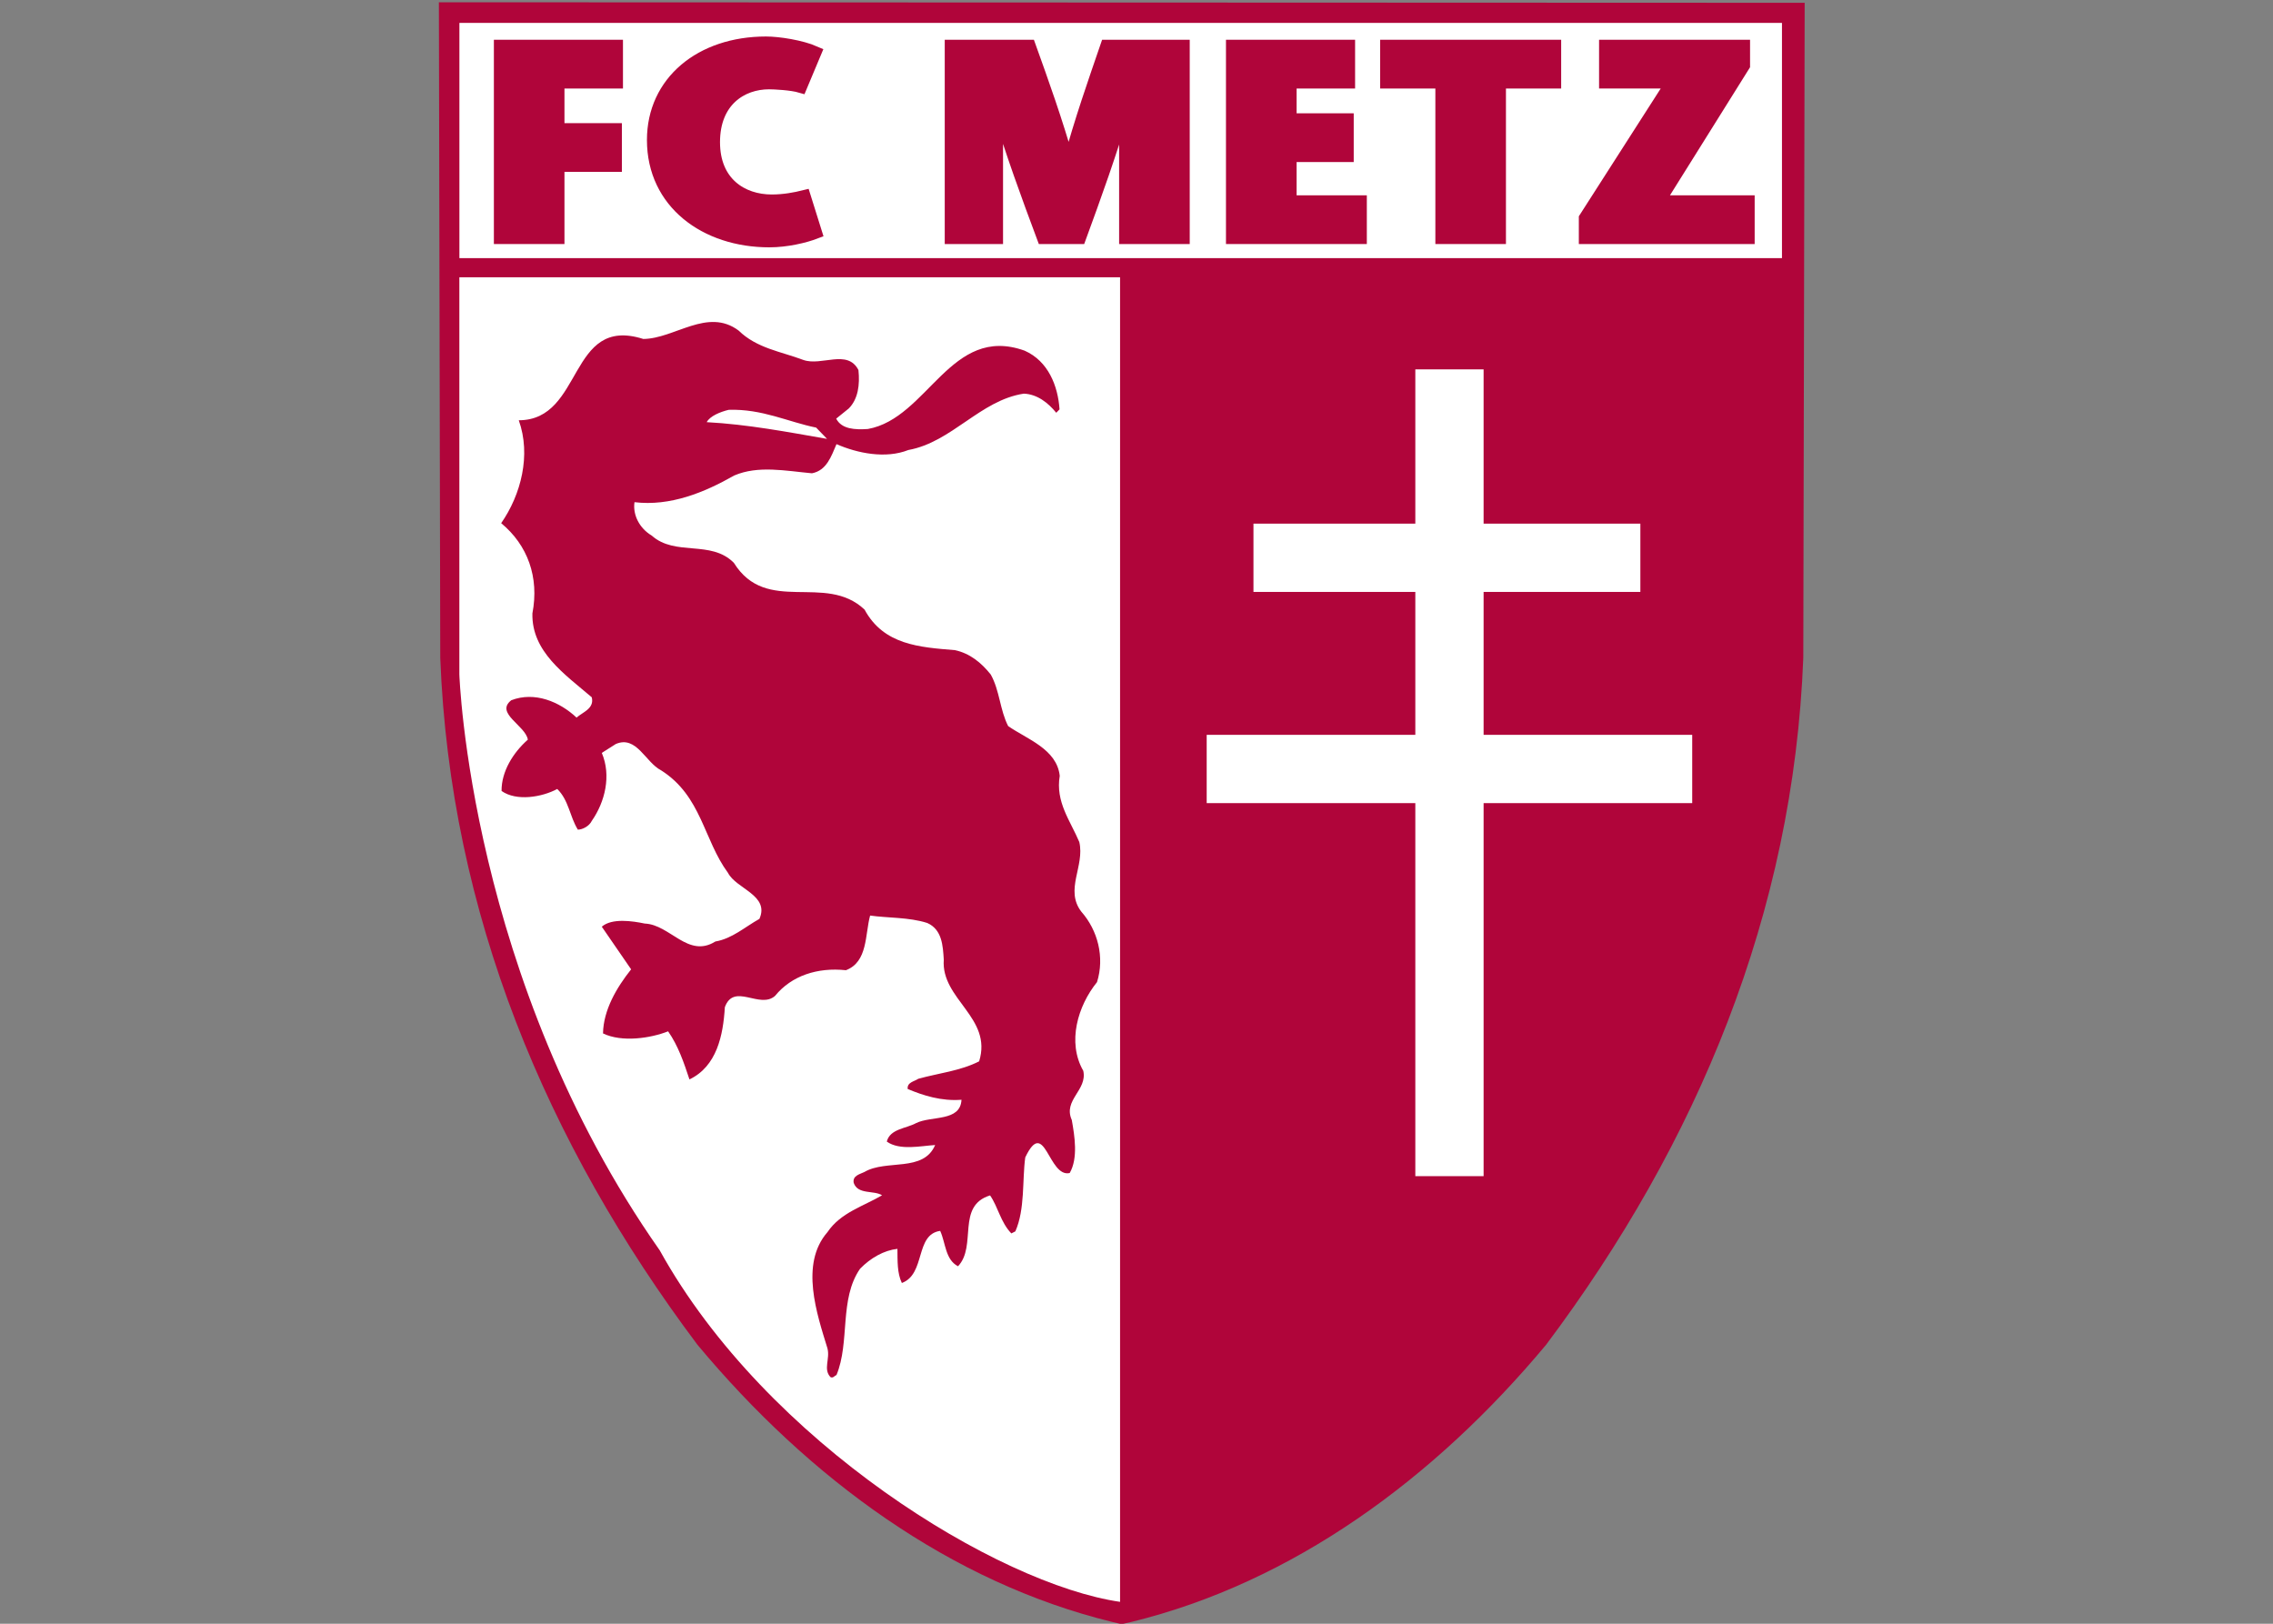 <?xml version="1.0" encoding="UTF-8" standalone="no"?>
<!-- Created with Inkscape (http://www.inkscape.org/) -->

<svg
   xmlns:dc="http://purl.org/dc/elements/1.1/"
   xmlns:cc="http://creativecommons.org/ns#"
   xmlns:rdf="http://www.w3.org/1999/02/22-rdf-syntax-ns#"
   xmlns:svg="http://www.w3.org/2000/svg"
   xmlns="http://www.w3.org/2000/svg"
   version="1.0"
   width="280"
   height="200"
   id="svg17383"
   xml:space="preserve"><rect width="100%" height="100%" fill="#808080" stroke="none"/><defs
     id="defs17386"><clipPath
       id="clipPath17398"><path
         d="M 0,841 595,841 595,0 0,0 0,841 z"
         id="path17400" /></clipPath><clipPath
       id="clipPath17404"><path
         d="m 0.36,841.68 595.44,0 L 595.8,0 0.36,0 l 0,841.68 z"
         id="path17406" /></clipPath><clipPath
       id="clipPath17494"><path
         d="m 399.685,682.535 68.031,0 0,-70 -68.031,0 0,70 z"
         id="path17496" /></clipPath><clipPath
       id="clipPath17500"><path
         d="M 0,841 595,841 595,0 0,0 0,841 z"
         id="path17502" /></clipPath><clipPath
       id="clipPath17506"><path
         d="m 0.36,841.68 595.44,0 L 595.8,0 0.36,0 l 0,841.68 z"
         id="path17508" /></clipPath><clipPath
       id="clipPath17556"><path
         d="m 484.724,682.535 68.032,0 0,-70 -68.032,0 0,70 z"
         id="path17558" /></clipPath><clipPath
       id="clipPath17562"><path
         d="M 0,841 595,841 595,0 0,0 0,841 z"
         id="path17564" /></clipPath><clipPath
       id="clipPath17568"><path
         d="m 0.36,841.68 595.44,0 L 595.8,0 0.36,0 l 0,841.68 z"
         id="path17570" /></clipPath><clipPath
       id="clipPath17642"><path
         d="m 144.567,682.535 68.031,0 0,-70 -68.031,0 0,70 z"
         id="path17644" /></clipPath><clipPath
       id="clipPath17648"><path
         d="M 0,841 595,841 595,0 0,0 0,841 z"
         id="path17650" /></clipPath><clipPath
       id="clipPath17654"><path
         d="m 0.36,841.68 595.44,0 L 595.8,0 0.36,0 l 0,841.68 z"
         id="path17656" /></clipPath><clipPath
       id="clipPath17820"><path
         d="m 229.606,682.535 68.032,0 0,-70 -68.032,0 0,70 z"
         id="path17822" /></clipPath><clipPath
       id="clipPath17826"><path
         d="M 0,841 595,841 595,0 0,0 0,841 z"
         id="path17828" /></clipPath><clipPath
       id="clipPath17832"><path
         d="m 0.36,841.68 595.44,0 L 595.8,0 0.36,0 l 0,841.68 z"
         id="path17834" /></clipPath><clipPath
       id="clipPath17894"><path
         d="m 314.646,682.535 68.031,0 0,-70 -68.031,0 0,70 z"
         id="path17896" /></clipPath><clipPath
       id="clipPath17900"><path
         d="M 0,841 595,841 595,0 0,0 0,841 z"
         id="path17902" /></clipPath><clipPath
       id="clipPath17906"><path
         d="m 0.36,841.68 595.44,0 L 595.8,0 0.36,0 l 0,841.68 z"
         id="path17908" /></clipPath><clipPath
       id="clipPath17940"><path
         d="m 458.677,531.224 c 0,-0.192 0,-0.384 0,-0.576 -0.012,0 -0.024,0 -0.036,0 0,-0.132 0,-0.264 0,-0.396 -0.012,0 -0.024,0 -0.036,0 0,-0.12 0,-0.24 0,-0.36 -0.012,0 -0.024,0 -0.036,0 0,-0.108 0,-0.216 0,-0.324 -0.012,0 -0.024,0 -0.036,0 0,-0.096 0,-0.192 0,-0.288 -0.103,-0.353 -0.112,-0.806 -0.216,-1.152 0,-0.072 0,-0.144 0,-0.216 -0.117,-0.381 -0.168,-0.852 -0.288,-1.224 0,-0.06 0,-0.12 0,-0.18 -0.102,-0.312 -0.182,-0.698 -0.288,-1.008 -0.012,-0.096 -0.024,-0.192 -0.036,-0.288 -0.188,-0.521 -0.339,-1.116 -0.54,-1.62 -0.06,-0.216 -0.12,-0.432 -0.18,-0.648 -0.012,0 -0.024,0 -0.036,0 0,-0.024 0,-0.048 0,-0.072 -0.012,0 -0.024,0 -0.036,0 -0.012,-0.072 -0.024,-0.144 -0.036,-0.216 -0.012,0 -0.024,0 -0.036,0 0,-0.024 0,-0.048 0,-0.072 -0.012,0 -0.024,0 -0.036,0 -0.012,-0.072 -0.024,-0.144 -0.036,-0.216 -0.012,0 -0.024,0 -0.036,0 0,-0.024 0,-0.048 0,-0.072 -0.012,0 -0.024,0 -0.036,0 0,-0.036 0,-0.072 0,-0.108 -0.012,0 -0.024,0 -0.036,0 0,-0.024 0,-0.048 0,-0.072 -0.012,0 -0.024,0 -0.036,0 -0.012,-0.06 -0.024,-0.12 -0.036,-0.18 -0.012,0 -0.024,0 -0.036,0 0,-0.036 0,-0.072 0,-0.108 -0.012,0 -0.024,0 -0.036,0 0,-0.024 0,-0.048 0,-0.072 -0.012,0 -0.024,0 -0.036,0 0,-0.036 0,-0.072 0,-0.108 -0.012,0 -0.024,0 -0.036,0 -0.012,-0.048 -0.024,-0.096 -0.036,-0.144 -0.012,0 -0.024,0 -0.036,0 0,-0.036 0,-0.072 0,-0.108 -0.012,0 -0.024,0 -0.036,0 -0.012,-0.048 -0.024,-0.096 -0.036,-0.144 -0.012,0 -0.024,0 -0.036,0 0,-0.036 0,-0.072 0,-0.108 -0.012,0 -0.024,0 -0.036,0 0,-0.024 0,-0.048 0,-0.072 -0.012,0 -0.024,0 -0.036,0 0,-0.024 0,-0.048 0,-0.072 -0.012,0 -0.024,0 -0.036,0 -0.024,-0.072 -0.048,-0.144 -0.072,-0.216 -0.012,0 -0.024,0 -0.036,0 0,-0.036 0,-0.072 0,-0.108 -0.012,0 -0.024,0 -0.036,0 -0.024,-0.072 -0.048,-0.144 -0.072,-0.216 -0.012,0 -0.024,0 -0.036,0 0,-0.024 0,-0.048 0,-0.072 -0.012,0 -0.024,0 -0.036,0 0,-0.024 0,-0.048 0,-0.072 -0.012,0 -0.024,0 -0.036,0 0,-0.024 0,-0.048 0,-0.072 -0.012,0 -0.024,0 -0.036,0 0,-0.024 0,-0.048 0,-0.072 -0.012,0 -0.024,0 -0.036,0 -0.012,-0.06 -0.024,-0.12 -0.036,-0.18 -0.024,-0.012 -0.048,-0.024 -0.072,-0.036 0,-0.024 0,-0.048 0,-0.072 l -0.072,-0.072 c 0,-0.024 0,-0.048 0,-0.072 -0.012,0 -0.024,0 -0.036,0 0,-0.024 0,-0.048 0,-0.072 -0.012,0 -0.024,0 -0.036,0 0,-0.024 0,-0.048 0,-0.072 -0.012,0 -0.024,0 -0.036,0 0,-0.024 0,-0.048 0,-0.072 -0.012,0 -0.024,0 -0.036,0 0,-0.024 0,-0.048 0,-0.072 l -0.072,-0.072 c 0,-0.024 0,-0.048 0,-0.072 -0.024,-0.012 -0.048,-0.024 -0.072,-0.036 0,-0.024 0,-0.048 0,-0.072 l -0.072,-0.072 c 0,-0.024 0,-0.048 0,-0.072 -0.012,0 -0.024,0 -0.036,0 0,-0.024 0,-0.048 0,-0.072 -0.012,0 -0.024,0 -0.036,0 0,-0.024 0,-0.048 0,-0.072 -0.024,-0.012 -0.048,-0.024 -0.072,-0.036 -0.024,-0.072 -0.048,-0.144 -0.072,-0.216 -0.024,-0.012 -0.048,-0.024 -0.072,-0.036 -0.012,-0.048 -0.024,-0.096 -0.036,-0.144 -0.024,-0.012 -0.048,-0.024 -0.072,-0.036 -0.024,-0.072 -0.048,-0.144 -0.072,-0.216 -0.024,-0.012 -0.048,-0.024 -0.072,-0.036 0,-0.024 0,-0.048 0,-0.072 -0.024,-0.012 -0.048,-0.024 -0.072,-0.036 -0.012,-0.048 -0.024,-0.096 -0.036,-0.144 -0.012,0 -0.024,0 -0.036,0 -0.012,-0.036 -0.024,-0.072 -0.036,-0.108 -0.024,-0.012 -0.048,-0.024 -0.072,-0.036 -0.012,-0.048 -0.024,-0.096 -0.036,-0.144 -0.024,-0.012 -0.048,-0.024 -0.072,-0.036 0,-0.024 0,-0.048 0,-0.072 -0.024,-0.012 -0.048,-0.024 -0.072,-0.036 0,-0.024 0,-0.048 0,-0.072 -0.012,0 -0.024,0 -0.036,0 -0.012,-0.036 -0.024,-0.072 -0.036,-0.108 -0.024,-0.012 -0.048,-0.024 -0.072,-0.036 0,-0.024 0,-0.048 0,-0.072 -0.012,0 -0.024,0 -0.036,0 -0.012,-0.036 -0.024,-0.072 -0.036,-0.108 -0.024,-0.012 -0.048,-0.024 -0.072,-0.036 0,-0.024 0,-0.048 0,-0.072 -0.036,-0.024 -0.072,-0.048 -0.108,-0.072 0,-0.024 0,-0.048 0,-0.072 -0.024,-0.012 -0.048,-0.024 -0.072,-0.036 0,-0.024 0,-0.048 0,-0.072 -0.036,-0.024 -0.072,-0.048 -0.108,-0.072 0,-0.024 0,-0.048 0,-0.072 -0.024,-0.012 -0.048,-0.024 -0.072,-0.036 0,-0.024 0,-0.048 0,-0.072 -0.036,-0.024 -0.072,-0.048 -0.108,-0.072 0,-0.024 0,-0.048 0,-0.072 -0.036,-0.024 -0.072,-0.048 -0.108,-0.072 0,-0.024 0,-0.048 0,-0.072 -0.048,-0.036 -0.096,-0.072 -0.144,-0.108 0,-0.024 0,-0.048 0,-0.072 -0.048,-0.036 -0.096,-0.072 -0.144,-0.108 -0.012,-0.036 -0.024,-0.072 -0.036,-0.108 -0.024,-0.012 -0.048,-0.024 -0.072,-0.036 0,-0.024 0,-0.048 0,-0.072 -0.06,-0.048 -0.12,-0.096 -0.18,-0.144 0,-0.024 0,-0.048 0,-0.072 -0.06,-0.048 -0.12,-0.096 -0.18,-0.144 0,-0.024 0,-0.048 0,-0.072 -0.072,-0.06 -0.144,-0.12 -0.216,-0.18 0,-0.024 0,-0.048 0,-0.072 -0.096,-0.084 -0.192,-0.168 -0.288,-0.252 -0.012,-0.036 -0.024,-0.072 -0.036,-0.108 -0.168,-0.156 -0.336,-0.312 -0.504,-0.468 -0.216,-0.228 -0.432,-0.456 -0.648,-0.684 -0.024,0 -0.048,0 -0.072,0 -0.096,-0.108 -0.192,-0.216 -0.288,-0.324 -0.024,0 -0.048,0 -0.072,0 -0.012,-0.024 -0.024,-0.048 -0.036,-0.072 -0.012,0 -0.024,0 -0.036,0 -0.036,-0.048 -0.072,-0.096 -0.108,-0.144 -0.024,0 -0.048,0 -0.072,0 -0.06,-0.072 -0.12,-0.144 -0.18,-0.216 -0.024,0 -0.048,0 -0.072,0 -0.012,-0.024 -0.024,-0.048 -0.036,-0.072 -0.012,0 -0.024,0 -0.036,0 -0.024,-0.036 -0.048,-0.072 -0.072,-0.108 -0.024,0 -0.048,0 -0.072,0 -0.048,-0.06 -0.096,-0.12 -0.144,-0.18 -0.024,0 -0.048,0 -0.072,0 -0.036,-0.048 -0.072,-0.096 -0.108,-0.144 -0.024,0 -0.048,0 -0.072,0 -0.036,-0.048 -0.072,-0.096 -0.108,-0.144 -0.024,0 -0.048,0 -0.072,0 -0.036,-0.048 -0.072,-0.096 -0.108,-0.144 -0.024,0 -0.048,0 -0.072,0 -0.024,-0.036 -0.048,-0.072 -0.072,-0.108 -0.024,0 -0.048,0 -0.072,0 -0.036,-0.048 -0.072,-0.096 -0.108,-0.144 -0.024,0 -0.048,0 -0.072,0 -0.024,-0.036 -0.048,-0.072 -0.072,-0.108 -0.024,0 -0.048,0 -0.072,0 -0.024,-0.036 -0.048,-0.072 -0.072,-0.108 -0.024,0 -0.048,0 -0.072,0 -0.024,-0.036 -0.048,-0.072 -0.072,-0.108 -0.024,0 -0.048,0 -0.072,0 -0.012,-0.024 -0.024,-0.048 -0.036,-0.072 -0.024,0 -0.048,0 -0.072,0 -0.012,-0.024 -0.024,-0.048 -0.036,-0.072 -0.036,-0.012 -0.072,-0.024 -0.108,-0.036 -0.024,-0.036 -0.048,-0.072 -0.072,-0.108 -0.024,0 -0.048,0 -0.072,0 0,-0.012 0,-0.024 0,-0.036 -0.036,-0.012 -0.072,-0.024 -0.108,-0.036 -0.012,-0.024 -0.024,-0.048 -0.036,-0.072 -0.024,0 -0.048,0 -0.072,0 -0.024,-0.036 -0.048,-0.072 -0.072,-0.108 -0.024,0 -0.048,0 -0.072,0 -0.012,-0.024 -0.024,-0.048 -0.036,-0.072 -0.036,-0.012 -0.072,-0.024 -0.108,-0.036 0,-0.012 0,-0.024 0,-0.036 -0.024,0 -0.048,0 -0.072,0 -0.012,-0.024 -0.024,-0.048 -0.036,-0.072 -0.024,0 -0.048,0 -0.072,0 -0.012,-0.024 -0.024,-0.048 -0.036,-0.072 -0.024,0 -0.048,0 -0.072,0 -0.012,-0.024 -0.024,-0.048 -0.036,-0.072 -0.024,0 -0.048,0 -0.072,0 -0.012,-0.024 -0.024,-0.048 -0.036,-0.072 -0.024,0 -0.048,0 -0.072,0 -0.012,-0.024 -0.024,-0.048 -0.036,-0.072 -0.024,0 -0.048,0 -0.072,0 -0.012,-0.024 -0.024,-0.048 -0.036,-0.072 -0.024,0 -0.048,0 -0.072,0 -0.012,-0.024 -0.024,-0.048 -0.036,-0.072 -0.048,-0.012 -0.096,-0.024 -0.144,-0.036 -0.012,-0.024 -0.024,-0.048 -0.036,-0.072 -0.024,0 -0.048,0 -0.072,0 -0.012,-0.024 -0.024,-0.048 -0.036,-0.072 -0.048,-0.012 -0.096,-0.024 -0.144,-0.036 -0.012,-0.024 -0.024,-0.048 -0.036,-0.072 -0.048,-0.012 -0.096,-0.024 -0.144,-0.036 -0.012,-0.024 -0.024,-0.048 -0.036,-0.072 -0.048,-0.012 -0.096,-0.024 -0.144,-0.036 -0.012,-0.024 -0.024,-0.048 -0.036,-0.072 -0.048,-0.012 -0.096,-0.024 -0.144,-0.036 -0.012,-0.024 -0.024,-0.048 -0.036,-0.072 -0.072,-0.024 -0.144,-0.048 -0.216,-0.072 -0.012,-0.024 -0.024,-0.048 -0.036,-0.072 -0.024,0 -0.048,0 -0.072,0 0,-0.012 0,-0.024 0,-0.036 -0.024,0 -0.048,0 -0.072,0 l -0.072,-0.072 c -0.024,0 -0.048,0 -0.072,0 -0.012,-0.024 -0.024,-0.048 -0.036,-0.072 -0.192,-0.084 -0.384,-0.168 -0.576,-0.252 -0.012,-0.024 -0.024,-0.048 -0.036,-0.072 -0.072,-0.024 -0.144,-0.048 -0.216,-0.072 0,-0.012 0,-0.024 0,-0.036 -0.024,0 -0.048,0 -0.072,0 0,-0.012 0,-0.024 0,-0.036 -0.072,-0.024 -0.144,-0.048 -0.216,-0.072 0,-0.012 0,-0.024 0,-0.036 -0.036,0 -0.072,0 -0.108,0 0,-0.012 0,-0.024 0,-0.036 -0.024,0 -0.048,0 -0.072,0 0,-0.012 0,-0.024 0,-0.036 -0.024,0 -0.048,0 -0.072,0 0,-0.012 0,-0.024 0,-0.036 -0.024,0 -0.048,0 -0.072,0 0,-0.012 0,-0.024 0,-0.036 -0.072,-0.024 -0.144,-0.048 -0.216,-0.072 0,-0.012 0,-0.024 0,-0.036 -0.108,-0.036 -0.216,-0.072 -0.324,-0.108 0,-0.012 0,-0.024 0,-0.036 -0.024,0 -0.048,0 -0.072,0 0,-0.012 0,-0.024 0,-0.036 -0.036,0 -0.072,0 -0.108,0 0,-0.012 0,-0.024 0,-0.036 -0.024,0 -0.048,0 -0.072,0 0,-0.012 0,-0.024 0,-0.036 -0.036,0 -0.072,0 -0.108,0 0,-0.012 0,-0.024 0,-0.036 -0.048,-0.012 -0.096,-0.024 -0.144,-0.036 0,-0.012 0,-0.024 0,-0.036 -0.036,0 -0.072,0 -0.108,0 0,-0.012 0,-0.024 0,-0.036 -0.024,0 -0.048,0 -0.072,0 0,-0.012 0,-0.024 0,-0.036 -0.036,0 -0.072,0 -0.108,0 0,-0.012 0,-0.024 0,-0.036 -0.024,0 -0.048,0 -0.072,0 0,-0.012 0,-0.024 0,-0.036 -0.06,-0.012 -0.12,-0.024 -0.18,-0.036 0,-0.012 0,-0.024 0,-0.036 -0.036,0 -0.072,0 -0.108,0 0,-0.012 0,-0.024 0,-0.036 -0.024,0 -0.048,0 -0.072,0 0,-0.012 0,-0.024 0,-0.036 -0.108,-0.024 -0.216,-0.048 -0.324,-0.072 0,-0.012 0,-0.024 0,-0.036 -0.024,0 -0.048,0 -0.072,0 0,-0.012 0,-0.024 0,-0.036 -0.036,0 -0.072,0 -0.108,0 0,-0.012 0,-0.024 0,-0.036 -0.036,0 -0.072,0 -0.108,0 0,-0.012 0,-0.024 0,-0.036 -0.036,0 -0.072,0 -0.108,0 0,-0.012 0,-0.024 0,-0.036 -0.036,0 -0.072,0 -0.108,0 0,-0.012 0,-0.024 0,-0.036 -0.036,0 -0.072,0 -0.108,0 -0.589,-0.234 -1.28,-0.374 -1.908,-0.576 -0.06,0 -0.12,0 -0.18,0 0,-0.012 0,-0.024 0,-0.036 -0.048,0 -0.096,0 -0.144,0 0,-0.012 0,-0.024 0,-0.036 -0.048,0 -0.096,0 -0.144,0 0,-0.012 0,-0.024 0,-0.036 -0.06,0 -0.12,0 -0.18,0 0,-0.012 0,-0.024 0,-0.036 -0.06,0 -0.12,0 -0.18,0 0,-0.012 0,-0.024 0,-0.036 -0.12,-0.012 -0.24,-0.024 -0.36,-0.036 0,-0.012 0,-0.024 0,-0.036 -0.072,0 -0.144,0 -0.216,0 -0.365,-0.109 -0.848,-0.108 -1.224,-0.216 -0.108,0 -0.216,0 -0.324,0 0,-0.012 0,-0.024 0,-0.036 -0.108,0 -0.216,0 -0.324,0 0,-0.012 0,-0.024 0,-0.036 -0.132,0 -0.264,0 -0.396,0 -0.05,-0.008 0.013,-0.022 -0.036,-0.036 -0.156,0 -0.312,0 -0.468,0 0,-0.012 0,-0.024 0,-0.036 -0.217,-0.061 -0.58,0.024 -0.792,-0.036 -0.324,0 -0.648,0 -0.972,0 -0.331,0 -0.774,-0.04 -1.044,0.036 -0.218,0.062 -0.56,-0.019 -0.756,0.036 -0.18,0 -0.36,0 -0.54,0 0,0.012 0,0.024 0,0.036 -0.24,0.012 -0.48,0.024 -0.72,0.036 -0.66,0.096 -1.32,0.192 -1.98,0.288 -0.636,0.144 -1.272,0.288 -1.908,0.432 0,0.012 0,0.024 0,0.036 -0.084,0.012 -0.168,0.024 -0.252,0.036 0,0.012 0,0.024 0,0.036 -0.084,0.012 -0.168,0.024 -0.252,0.036 0,0.012 0,0.024 0,0.036 -0.084,0.012 -0.168,0.024 -0.252,0.036 0,0.012 0,0.024 0,0.036 -0.036,0 -0.072,0 -0.108,0 0,0.012 0,0.024 0,0.036 -0.036,0 -0.072,0 -0.108,0 0,0.012 0,0.024 0,0.036 -0.036,0 -0.072,0 -0.108,0 0,0.012 0,0.024 0,0.036 -0.048,0 -0.096,0 -0.144,0 0,0.012 0,0.024 0,0.036 -0.036,0 -0.072,0 -0.108,0 0,0.012 0,0.024 0,0.036 -0.036,0 -0.072,0 -0.108,0 0,0.012 0,0.024 0,0.036 -0.036,0 -0.072,0 -0.108,0 0,0.012 0,0.024 0,0.036 -0.036,0 -0.072,0 -0.108,0 0,0.012 0,0.024 0,0.036 -0.024,0 -0.048,0 -0.072,0 0,0.012 0,0.024 0,0.036 -0.036,0 -0.072,0 -0.108,0 0,0.012 0,0.024 0,0.036 -0.036,0 -0.072,0 -0.108,0 0,0.012 0,0.024 0,0.036 -0.036,0 -0.072,0 -0.108,0 0,0.012 0,0.024 0,0.036 -0.036,0 -0.072,0 -0.108,0 0,0.012 0,0.024 0,0.036 -0.036,0 -0.072,0 -0.108,0 0,0.012 0,0.024 0,0.036 -0.024,0 -0.048,0 -0.072,0 0,0.012 0,0.024 0,0.036 -0.036,0 -0.072,0 -0.108,0 0,0.012 0,0.024 0,0.036 -0.024,0 -0.048,0 -0.072,0 0,0.012 0,0.024 0,0.036 -0.072,0.012 -0.144,0.024 -0.216,0.036 0,0.012 0,0.024 0,0.036 -0.024,0 -0.048,0 -0.072,0 0,0.012 0,0.024 0,0.036 -0.036,0 -0.072,0 -0.108,0 0,0.012 0,0.024 0,0.036 -0.048,0.012 -0.096,0.024 -0.144,0.036 0,0.012 0,0.024 0,0.036 -0.036,0 -0.072,0 -0.108,0 0,0.012 0,0.024 0,0.036 -0.024,0 -0.048,0 -0.072,0 0,0.012 0,0.024 0,0.036 -0.036,0 -0.072,0 -0.108,0 0,0.012 0,0.024 0,0.036 -0.048,0.012 -0.096,0.024 -0.144,0.036 0,0.012 0,0.024 0,0.036 -0.036,0 -0.072,0 -0.108,0 0,0.012 0,0.024 0,0.036 -0.024,0 -0.048,0 -0.072,0 0,0.012 0,0.024 0,0.036 -0.024,0 -0.048,0 -0.072,0 0,0.012 0,0.024 0,0.036 -0.024,0 -0.048,0 -0.072,0 0,0.012 0,0.024 0,0.036 -0.036,0 -0.072,0 -0.108,0 0,0.012 0,0.024 0,0.036 -0.024,0 -0.048,0 -0.072,0 0,0.012 0,0.024 0,0.036 -0.072,0.024 -0.144,0.048 -0.216,0.072 0,0.012 0,0.024 0,0.036 -0.036,0 -0.072,0 -0.108,0 0,0.012 0,0.024 0,0.036 -0.072,0.024 -0.144,0.048 -0.216,0.072 0,0.012 0,0.024 0,0.036 -0.024,0 -0.048,0 -0.072,0 0,0.012 0,0.024 0,0.036 -0.024,0 -0.048,0 -0.072,0 0,0.012 0,0.024 0,0.036 -0.024,0 -0.048,0 -0.072,0 0,0.012 0,0.024 0,0.036 -0.024,0 -0.048,0 -0.072,0 0,0.012 0,0.024 0,0.036 -0.024,0 -0.048,0 -0.072,0 0,0.012 0,0.024 0,0.036 -0.024,0 -0.048,0 -0.072,0 l -0.072,0.072 c -0.024,0 -0.048,0 -0.072,0 -0.012,0.024 -0.024,0.048 -0.036,0.072 -0.024,0 -0.048,0 -0.072,0 l -0.072,0.072 c -0.024,0 -0.048,0 -0.072,0 0,0.012 0,0.024 0,0.036 -0.024,0 -0.048,0 -0.072,0 0,0.012 0,0.024 0,0.036 -0.024,0 -0.048,0 -0.072,0 0,0.012 0,0.024 0,0.036 -0.048,0.012 -0.096,0.024 -0.144,0.036 -0.012,0.024 -0.024,0.048 -0.036,0.072 -0.072,0.024 -0.144,0.048 -0.216,0.072 -0.012,0.024 -0.024,0.048 -0.036,0.072 -0.072,0.024 -0.144,0.048 -0.216,0.072 -0.012,0.024 -0.024,0.048 -0.036,0.072 -0.072,0.024 -0.144,0.048 -0.216,0.072 -0.012,0.024 -0.024,0.048 -0.036,0.072 -0.024,0 -0.048,0 -0.072,0 0,0.012 0,0.024 0,0.036 -0.024,0 -0.048,0 -0.072,0 0,0.012 0,0.024 0,0.036 -0.036,0.012 -0.072,0.024 -0.108,0.036 -0.012,0.024 -0.024,0.048 -0.036,0.072 -0.048,0.012 -0.096,0.024 -0.144,0.036 0,0.012 0,0.024 0,0.036 -0.036,0.012 -0.072,0.024 -0.108,0.036 -0.012,0.024 -0.024,0.048 -0.036,0.072 -0.048,0.012 -0.096,0.024 -0.144,0.036 -0.012,0.024 -0.024,0.048 -0.036,0.072 -0.024,0 -0.048,0 -0.072,0 0,0.012 0,0.024 0,0.036 -0.036,0.012 -0.072,0.024 -0.108,0.036 -0.012,0.024 -0.024,0.048 -0.036,0.072 -0.024,0 -0.048,0 -0.072,0 -0.012,0.024 -0.024,0.048 -0.036,0.072 -0.024,0 -0.048,0 -0.072,0 -0.012,0.024 -0.024,0.048 -0.036,0.072 -0.024,0 -0.048,0 -0.072,0 -0.012,0.024 -0.024,0.048 -0.036,0.072 -0.024,0 -0.048,0 -0.072,0 0,0.012 0,0.024 0,0.036 -0.036,0.012 -0.072,0.024 -0.108,0.036 -0.012,0.024 -0.024,0.048 -0.036,0.072 -0.024,0 -0.048,0 -0.072,0 -0.024,0.036 -0.048,0.072 -0.072,0.108 -0.024,0 -0.048,0 -0.072,0 -0.012,0.024 -0.024,0.048 -0.036,0.072 -0.024,0 -0.048,0 -0.072,0 -0.024,0.036 -0.048,0.072 -0.072,0.108 -0.024,0 -0.048,0 -0.072,0 -0.012,0.024 -0.024,0.048 -0.036,0.072 -0.024,0 -0.048,0 -0.072,0 -0.024,0.036 -0.048,0.072 -0.072,0.108 -0.024,0 -0.048,0 -0.072,0 -0.024,0.036 -0.048,0.072 -0.072,0.108 -0.024,0 -0.048,0 -0.072,0 -0.024,0.036 -0.048,0.072 -0.072,0.108 -0.024,0 -0.048,0 -0.072,0 -0.024,0.036 -0.048,0.072 -0.072,0.108 -0.024,0 -0.048,0 -0.072,0 -0.036,0.048 -0.072,0.096 -0.108,0.144 -0.024,0 -0.048,0 -0.072,0 -0.024,0.036 -0.048,0.072 -0.072,0.108 -0.024,0 -0.048,0 -0.072,0 -0.036,0.048 -0.072,0.096 -0.108,0.144 -0.024,0 -0.048,0 -0.072,0 -0.036,0.048 -0.072,0.096 -0.108,0.144 -0.024,0 -0.048,0 -0.072,0 -0.048,0.06 -0.096,0.12 -0.144,0.18 -0.024,0 -0.048,0 -0.072,0 -0.06,0.072 -0.12,0.144 -0.18,0.216 -0.024,0 -0.048,0 -0.072,0 -0.06,0.072 -0.12,0.144 -0.18,0.216 -0.024,0 -0.048,0 -0.072,0 -0.096,0.108 -0.192,0.216 -0.288,0.324 -0.024,0 -0.048,0 -0.072,0 -0.144,0.156 -0.288,0.312 -0.432,0.468 -0.024,0 -0.048,0 -0.072,0 -0.108,0.12 -0.216,0.24 -0.324,0.36 -0.263,0.263 -0.534,0.485 -0.756,0.792 -0.156,0.144 -0.312,0.288 -0.468,0.432 0,0.024 0,0.048 0,0.072 -0.096,0.084 -0.192,0.168 -0.288,0.252 0,0.024 0,0.048 0,0.072 -0.084,0.072 -0.168,0.144 -0.252,0.216 0,0.024 0,0.048 0,0.072 -0.084,0.072 -0.168,0.144 -0.252,0.216 0,0.024 0,0.048 0,0.072 -0.06,0.048 -0.12,0.096 -0.18,0.144 0,0.024 0,0.048 0,0.072 -0.06,0.048 -0.12,0.096 -0.18,0.144 0,0.024 0,0.048 0,0.072 -0.024,0.012 -0.048,0.024 -0.072,0.036 -0.012,0.036 -0.024,0.072 -0.036,0.108 -0.048,0.036 -0.096,0.072 -0.144,0.108 0,0.024 0,0.048 0,0.072 -0.036,0.024 -0.072,0.048 -0.108,0.072 0,0.024 0,0.048 0,0.072 -0.036,0.024 -0.072,0.048 -0.108,0.072 0,0.024 0,0.048 0,0.072 -0.036,0.024 -0.072,0.048 -0.108,0.072 -0.012,0.036 -0.024,0.072 -0.036,0.108 -0.024,0.012 -0.048,0.024 -0.072,0.036 0,0.024 0,0.048 0,0.072 -0.024,0.012 -0.048,0.024 -0.072,0.036 0,0.024 0,0.048 0,0.072 -0.036,0.024 -0.072,0.048 -0.108,0.072 0,0.024 0,0.048 0,0.072 -0.024,0.012 -0.048,0.024 -0.072,0.036 0,0.024 0,0.048 0,0.072 -0.012,0 -0.024,0 -0.036,0 -0.012,0.036 -0.024,0.072 -0.036,0.108 -0.024,0.012 -0.048,0.024 -0.072,0.036 0,0.024 0,0.048 0,0.072 -0.036,0.024 -0.072,0.048 -0.108,0.072 0,0.024 0,0.048 0,0.072 -0.024,0.012 -0.048,0.024 -0.072,0.036 -0.012,0.048 -0.024,0.096 -0.036,0.144 -0.024,0.012 -0.048,0.024 -0.072,0.036 0,0.024 0,0.048 0,0.072 -0.024,0.012 -0.048,0.024 -0.072,0.036 0,0.024 0,0.048 0,0.072 -0.024,0.012 -0.048,0.024 -0.072,0.036 0,0.024 0,0.048 0,0.072 -0.024,0.012 -0.048,0.024 -0.072,0.036 -0.012,0.048 -0.024,0.096 -0.036,0.144 -0.024,0.012 -0.048,0.024 -0.072,0.036 -0.012,0.048 -0.024,0.096 -0.036,0.144 -0.024,0.012 -0.048,0.024 -0.072,0.036 -0.012,0.048 -0.024,0.096 -0.036,0.144 -0.024,0.012 -0.048,0.024 -0.072,0.036 -0.024,0.072 -0.048,0.144 -0.072,0.216 -0.024,0.012 -0.048,0.024 -0.072,0.036 -0.024,0.072 -0.048,0.144 -0.072,0.216 -0.024,0.012 -0.048,0.024 -0.072,0.036 0,0.024 0,0.048 0,0.072 l -0.072,0.072 c 0,0.024 0,0.048 0,0.072 -0.012,0 -0.024,0 -0.036,0 0,0.024 0,0.048 0,0.072 -0.012,0 -0.024,0 -0.036,0 0,0.024 0,0.048 0,0.072 -0.012,0 -0.024,0 -0.036,0 -0.012,0.048 -0.024,0.096 -0.036,0.144 -0.024,0.012 -0.048,0.024 -0.072,0.036 0,0.024 0,0.048 0,0.072 l -0.072,0.072 c 0,0.024 0,0.048 0,0.072 -0.012,0 -0.024,0 -0.036,0 0,0.024 0,0.048 0,0.072 -0.012,0 -0.024,0 -0.036,0 0,0.024 0,0.048 0,0.072 -0.012,0 -0.024,0 -0.036,0 0,0.024 0,0.048 0,0.072 -0.012,0 -0.024,0 -0.036,0 -0.024,0.072 -0.048,0.144 -0.072,0.216 -0.012,0 -0.024,0 -0.036,0 0,0.036 0,0.072 0,0.108 -0.012,0 -0.024,0 -0.036,0 0,0.024 0,0.048 0,0.072 -0.012,0 -0.024,0 -0.036,0 0,0.024 0,0.048 0,0.072 -0.012,0 -0.024,0 -0.036,0 -0.024,0.072 -0.048,0.144 -0.072,0.216 -0.012,0 -0.024,0 -0.036,0 0,0.036 0,0.072 0,0.108 -0.012,0 -0.024,0 -0.036,0 0,0.024 0,0.048 0,0.072 -0.012,0 -0.024,0 -0.036,0 -0.012,0.048 -0.024,0.096 -0.036,0.144 -0.012,0 -0.024,0 -0.036,0 0,0.036 0,0.072 0,0.108 -0.012,0 -0.024,0 -0.036,0 -0.012,0.048 -0.024,0.096 -0.036,0.144 -0.012,0 -0.024,0 -0.036,0 0,0.036 0,0.072 0,0.108 -0.012,0 -0.024,0 -0.036,0 0,0.024 0,0.048 0,0.072 -0.012,0 -0.024,0 -0.036,0 0,0.036 0,0.072 0,0.108 -0.012,0 -0.024,0 -0.036,0 0,0.024 0,0.048 0,0.072 -0.012,0 -0.024,0 -0.036,0 0,0.036 0,0.072 0,0.108 -0.012,0 -0.024,0 -0.036,0 0,0.024 0,0.048 0,0.072 -0.012,0 -0.024,0 -0.036,0 -0.012,0.06 -0.024,0.12 -0.036,0.18 -0.012,0 -0.024,0 -0.036,0 -0.012,0.072 -0.024,0.144 -0.036,0.216 -0.012,0 -0.024,0 -0.036,0 0,0.024 0,0.048 0,0.072 -0.012,0 -0.024,0 -0.036,0 -0.024,0.108 -0.048,0.216 -0.072,0.324 -0.012,0 -0.024,0 -0.036,0 0,0.024 0,0.048 0,0.072 -0.012,0 -0.024,0 -0.036,0 -0.024,0.108 -0.048,0.216 -0.072,0.324 -0.012,0 -0.024,0 -0.036,0 0,0.036 0,0.072 0,0.108 -0.012,0 -0.024,0 -0.036,0 0,0.036 0,0.072 0,0.108 -0.012,0 -0.024,0 -0.036,0 0,0.036 0,0.072 0,0.108 -0.012,0 -0.024,0 -0.036,0 -0.024,0.12 -0.048,0.24 -0.072,0.36 -0.012,0 -0.024,0 -0.036,0 0,0.036 0,0.072 0,0.108 -0.012,0 -0.024,0 -0.036,0 0,0.048 0,0.096 0,0.144 -0.012,0 -0.024,0 -0.036,0 0,0.036 0,0.072 0,0.108 -0.012,0 -0.024,0 -0.036,0 -0.012,0.084 -0.024,0.168 -0.036,0.252 -0.012,0 -0.024,0 -0.036,0 -0.012,0.096 -0.024,0.192 -0.036,0.288 -0.012,0 -0.024,0 -0.036,0 -0.012,0.096 -0.024,0.192 -0.036,0.288 -0.172,0.505 -0.236,1.13 -0.396,1.656 0,0.072 0,0.144 0,0.216 -0.059,0.197 -0.086,0.483 -0.144,0.684 0,0.096 0,0.192 0,0.288 -0.012,0 -0.024,0 -0.036,0 0,0.084 0,0.168 0,0.252 -0.012,0 -0.024,0 -0.036,0 0,0.108 0,0.216 0,0.324 -0.012,0 -0.024,0 -0.036,0 0,0.12 0,0.24 0,0.36 -0.012,0 -0.024,0 -0.036,0 0,0.132 0,0.264 0,0.396 -0.012,0 -0.024,0 -0.036,0 -0.012,0.3 -0.024,0.6 -0.036,0.9 0,0.132 0,0.264 0,0.396 -0.076,0.273 -0.077,1.348 0,1.62 0,0.216 0,0.432 0,0.648 0.024,0.36 0.048,0.72 0.072,1.08 0.012,0 0.024,0 0.036,0 0,0.132 0,0.264 0,0.396 0.012,0 0.024,0 0.036,0 0,0.096 0,0.192 0,0.288 0.112,0.385 0.104,0.887 0.216,1.26 0.012,0.144 0.024,0.288 0.036,0.432 0.066,0.214 0.113,0.507 0.18,0.72 0,0.06 0,0.12 0,0.18 0.012,0 0.024,0 0.036,0 0.024,0.156 0.048,0.312 0.072,0.468 0.012,0 0.024,0 0.036,0 0,0.048 0,0.096 0,0.144 0.012,0 0.024,0 0.036,0 0,0.048 0,0.096 0,0.144 0.012,0 0.024,0 0.036,0 0,0.048 0,0.096 0,0.144 0.012,0 0.024,0 0.036,0 0,0.048 0,0.096 0,0.144 0.012,0 0.024,0 0.036,0 0,0.048 0,0.096 0,0.144 0.012,0 0.024,0 0.036,0 0,0.036 0,0.072 0,0.108 0.012,0 0.024,0 0.036,0 0.012,0.096 0.024,0.192 0.036,0.288 0.159,0.441 0.298,0.942 0.468,1.368 0,0.036 0,0.072 0,0.108 0.012,0 0.024,0 0.036,0 0,0.036 0,0.072 0,0.108 0.012,0 0.024,0 0.036,0 0,0.036 0,0.072 0,0.108 0.012,0 0.024,0 0.036,0 0,0.036 0,0.072 0,0.108 0.012,0 0.024,0 0.036,0 0,0.024 0,0.048 0,0.072 0.012,0 0.024,0 0.036,0 0.012,0.072 0.024,0.144 0.036,0.216 0.012,0 0.024,0 0.036,0 0,0.024 0,0.048 0,0.072 0.012,0 0.024,0 0.036,0 0.012,0.072 0.024,0.144 0.036,0.216 0.012,0 0.024,0 0.036,0 0,0.024 0,0.048 0,0.072 0.012,0 0.024,0 0.036,0 0,0.036 0,0.072 0,0.108 0.012,0 0.024,0 0.036,0 0,0.024 0,0.048 0,0.072 0.012,0 0.024,0 0.036,0 0.012,0.06 0.024,0.12 0.036,0.18 0.012,0 0.024,0 0.036,0 0,0.036 0,0.072 0,0.108 0.012,0 0.024,0 0.036,0 0,0.024 0,0.048 0,0.072 0.012,0 0.024,0 0.036,0 0,0.036 0,0.072 0,0.108 0.012,0 0.024,0 0.036,0 0.012,0.048 0.024,0.096 0.036,0.144 0.012,0 0.024,0 0.036,0 0,0.036 0,0.072 0,0.108 0.012,0 0.024,0 0.036,0 0,0.024 0,0.048 0,0.072 0.012,0 0.024,0 0.036,0 0.012,0.048 0.024,0.096 0.036,0.144 0.012,0 0.024,0 0.036,0 0,0.036 0,0.072 0,0.108 0.012,0 0.024,0 0.036,0 0,0.024 0,0.048 0,0.072 0.012,0 0.024,0 0.036,0 0,0.024 0,0.048 0,0.072 0.012,0 0.024,0 0.036,0 0,0.024 0,0.048 0,0.072 0.012,0 0.024,0 0.036,0 0,0.036 0,0.072 0,0.108 0.012,0 0.024,0 0.036,0 0,0.024 0,0.048 0,0.072 0.012,0 0.024,0 0.036,0 0.012,0.048 0.024,0.096 0.036,0.144 0.012,0 0.024,0 0.036,0 0.012,0.048 0.024,0.096 0.036,0.144 0.012,0 0.024,0 0.036,0 0.012,0.048 0.024,0.096 0.036,0.144 0.012,0 0.024,0 0.036,0 0,0.024 0,0.048 0,0.072 0.012,0 0.024,0 0.036,0 0,0.024 0,0.048 0,0.072 0.012,0 0.024,0 0.036,0 0,0.024 0,0.048 0,0.072 0.012,0 0.024,0 0.036,0 0,0.024 0,0.048 0,0.072 0.012,0 0.024,0 0.036,0 0,0.024 0,0.048 0,0.072 0.012,0 0.024,0 0.036,0 0,0.024 0,0.048 0,0.072 0.012,0 0.024,0 0.036,0 0,0.024 0,0.048 0,0.072 0.012,0 0.024,0 0.036,0 0,0.024 0,0.048 0,0.072 0.012,0 0.024,0 0.036,0 0,0.024 0,0.048 0,0.072 0.012,0 0.024,0 0.036,0 0,0.024 0,0.048 0,0.072 l 0.072,0.072 c 0,0.024 0,0.048 0,0.072 0.024,0.012 0.048,0.024 0.072,0.036 0.024,0.072 0.048,0.144 0.072,0.216 l 0.072,0.072 c 0,0.024 0,0.048 0,0.072 0.024,0.012 0.048,0.024 0.072,0.036 0.024,0.072 0.048,0.144 0.072,0.216 0.024,0.012 0.048,0.024 0.072,0.036 0.024,0.072 0.048,0.144 0.072,0.216 0.024,0.012 0.048,0.024 0.072,0.036 0.012,0.048 0.024,0.096 0.036,0.144 0.024,0.012 0.048,0.024 0.072,0.036 0,0.024 0,0.048 0,0.072 0.012,0 0.024,0 0.036,0 0,0.024 0,0.048 0,0.072 0.024,0.012 0.048,0.024 0.072,0.036 0,0.024 0,0.048 0,0.072 0.024,0.012 0.048,0.024 0.072,0.036 0.012,0.048 0.024,0.096 0.036,0.144 0.024,0.012 0.048,0.024 0.072,0.036 0,0.024 0,0.048 0,0.072 0.024,0.012 0.048,0.024 0.072,0.036 0,0.024 0,0.048 0,0.072 0.024,0.012 0.048,0.024 0.072,0.036 0.012,0.048 0.024,0.096 0.036,0.144 0.012,0 0.024,0 0.036,0 0.012,0.036 0.024,0.072 0.036,0.108 0.024,0.012 0.048,0.024 0.072,0.036 0,0.024 0,0.048 0,0.072 0.012,0 0.024,0 0.036,0 0.012,0.036 0.024,0.072 0.036,0.108 0.024,0.012 0.048,0.024 0.072,0.036 0,0.024 0,0.048 0,0.072 0.036,0.024 0.072,0.048 0.108,0.072 0,0.024 0,0.048 0,0.072 0.012,0 0.024,0 0.036,0 0.012,0.036 0.024,0.072 0.036,0.108 0.024,0.012 0.048,0.024 0.072,0.036 0,0.024 0,0.048 0,0.072 0.024,0.012 0.048,0.024 0.072,0.036 0.012,0.036 0.024,0.072 0.036,0.108 0.036,0.024 0.072,0.048 0.108,0.072 0,0.024 0,0.048 0,0.072 0.024,0.012 0.048,0.024 0.072,0.036 0,0.024 0,0.048 0,0.072 0.024,0.012 0.048,0.024 0.072,0.036 0.012,0.036 0.024,0.072 0.036,0.108 0.036,0.024 0.072,0.048 0.108,0.072 0,0.024 0,0.048 0,0.072 0.048,0.036 0.096,0.072 0.144,0.108 0,0.024 0,0.048 0,0.072 0.036,0.024 0.072,0.048 0.108,0.072 0,0.024 0,0.048 0,0.072 0.048,0.036 0.096,0.072 0.144,0.108 0,0.024 0,0.048 0,0.072 0.048,0.036 0.096,0.072 0.144,0.108 0,0.024 0,0.048 0,0.072 0.06,0.048 0.12,0.096 0.18,0.144 0,0.024 0,0.048 0,0.072 0.072,0.06 0.144,0.12 0.216,0.18 0,0.024 0,0.048 0,0.072 0.084,0.072 0.168,0.144 0.252,0.216 0,0.024 0,0.048 0,0.072 0.132,0.12 0.264,0.24 0.396,0.36 0,0.024 0,0.048 0,0.072 0.156,0.144 0.312,0.288 0.468,0.432 0.326,0.326 0.628,0.662 1.008,0.936 0.084,0.096 0.168,0.192 0.252,0.288 0.024,0 0.048,0 0.072,0 0.06,0.072 0.12,0.144 0.18,0.216 0.024,0 0.048,0 0.072,0 0.048,0.06 0.096,0.12 0.144,0.18 0.024,0 0.048,0 0.072,0 0.036,0.048 0.072,0.096 0.108,0.144 0.024,0 0.048,0 0.072,0 0.036,0.048 0.072,0.096 0.108,0.144 0.024,0 0.048,0 0.072,0 0.036,0.048 0.072,0.096 0.108,0.144 0.024,0 0.048,0 0.072,0 0.024,0.036 0.048,0.072 0.072,0.108 0.024,0 0.048,0 0.072,0 0.036,0.048 0.072,0.096 0.108,0.144 0.024,0 0.048,0 0.072,0 0.012,0.024 0.024,0.048 0.036,0.072 0.024,0 0.048,0 0.072,0 0.024,0.036 0.048,0.072 0.072,0.108 0.024,0 0.048,0 0.072,0 0.012,0.024 0.024,0.048 0.036,0.072 0.024,0 0.048,0 0.072,0 0.024,0.036 0.048,0.072 0.072,0.108 0.024,0 0.048,0 0.072,0 0.012,0.024 0.024,0.048 0.036,0.072 0.024,0 0.048,0 0.072,0 0.024,0.036 0.048,0.072 0.072,0.108 0.024,0 0.048,0 0.072,0 0.012,0.024 0.024,0.048 0.036,0.072 0.024,0 0.048,0 0.072,0 0.024,0.036 0.048,0.072 0.072,0.108 0.024,0 0.048,0 0.072,0 0.012,0.024 0.024,0.048 0.036,0.072 0.024,0 0.048,0 0.072,0 0.012,0.024 0.024,0.048 0.036,0.072 0.024,0 0.048,0 0.072,0 0.012,0.024 0.024,0.048 0.036,0.072 0.024,0 0.048,0 0.072,0 0.012,0.024 0.024,0.048 0.036,0.072 0.048,0.012 0.096,0.024 0.144,0.036 0.012,0.024 0.024,0.048 0.036,0.072 0.024,0 0.048,0 0.072,0 0.012,0.024 0.024,0.048 0.036,0.072 0.024,0 0.048,0 0.072,0 0.012,0.024 0.024,0.048 0.036,0.072 0.024,0 0.048,0 0.072,0 0,0.012 0,0.024 0,0.036 0.024,0 0.048,0 0.072,0 0.012,0.024 0.024,0.048 0.036,0.072 0.048,0.012 0.096,0.024 0.144,0.036 0.012,0.024 0.024,0.048 0.036,0.072 0.036,0.012 0.072,0.024 0.108,0.036 0,0.012 0,0.024 0,0.036 0.072,0.024 0.144,0.048 0.216,0.072 0.012,0.024 0.024,0.048 0.036,0.072 0.048,0.012 0.096,0.024 0.144,0.036 0.012,0.024 0.024,0.048 0.036,0.072 0.072,0.024 0.144,0.048 0.216,0.072 0.012,0.024 0.024,0.048 0.036,0.072 0.024,0 0.048,0 0.072,0 0,0.012 0,0.024 0,0.036 0.024,0 0.048,0 0.072,0 0,0.012 0,0.024 0,0.036 0.024,0 0.048,0 0.072,0 l 0.072,0.072 c 0.024,0 0.048,0 0.072,0 0.012,0.024 0.024,0.048 0.036,0.072 0.048,0.012 0.096,0.024 0.144,0.036 l 0.072,0.072 c 0.024,0 0.048,0 0.072,0 0,0.012 0,0.024 0,0.036 0.024,0 0.048,0 0.072,0 0,0.012 0,0.024 0,0.036 0.024,0 0.048,0 0.072,0 0,0.012 0,0.024 0,0.036 0.024,0 0.048,0 0.072,0 0,0.012 0,0.024 0,0.036 0.048,0.012 0.096,0.024 0.144,0.036 0,0.012 0,0.024 0,0.036 0.048,0.012 0.096,0.024 0.144,0.036 0,0.012 0,0.024 0,0.036 0.048,0.012 0.096,0.024 0.144,0.036 0,0.012 0,0.024 0,0.036 0.048,0.012 0.096,0.024 0.144,0.036 0,0.012 0,0.024 0,0.036 0.024,0 0.048,0 0.072,0 0,0.012 0,0.024 0,0.036 0.024,0 0.048,0 0.072,0 0,0.012 0,0.024 0,0.036 0.024,0 0.048,0 0.072,0 0,0.012 0,0.024 0,0.036 0.024,0 0.048,0 0.072,0 0,0.012 0,0.024 0,0.036 0.048,0.012 0.096,0.024 0.144,0.036 0,0.012 0,0.024 0,0.036 0.024,0 0.048,0 0.072,0 0,0.012 0,0.024 0,0.036 0.036,0 0.072,0 0.108,0 0,0.012 0,0.024 0,0.036 0.024,0 0.048,0 0.072,0 0,0.012 0,0.024 0,0.036 0.072,0.024 0.144,0.048 0.216,0.072 0,0.012 0,0.024 0,0.036 0.036,0 0.072,0 0.108,0 0,0.012 0,0.024 0,0.036 0.024,0 0.048,0 0.072,0 0,0.012 0,0.024 0,0.036 0.048,0.012 0.096,0.024 0.144,0.036 0,0.012 0,0.024 0,0.036 0.036,0 0.072,0 0.108,0 0,0.012 0,0.024 0,0.036 0.024,0 0.048,0 0.072,0 0,0.012 0,0.024 0,0.036 0.036,0 0.072,0 0.108,0 0,0.012 0,0.024 0,0.036 0.048,0.012 0.096,0.024 0.144,0.036 0,0.012 0,0.024 0,0.036 0.036,0 0.072,0 0.108,0 0,0.012 0,0.024 0,0.036 0.048,0.012 0.096,0.024 0.144,0.036 0,0.012 0,0.024 0,0.036 0.036,0 0.072,0 0.108,0 0,0.012 0,0.024 0,0.036 0.024,0 0.048,0 0.072,0 0,0.012 0,0.024 0,0.036 0.072,0.012 0.144,0.024 0.216,0.036 0,0.012 0,0.024 0,0.036 0.06,0.012 0.12,0.024 0.18,0.036 0,0.012 0,0.024 0,0.036 0.024,0 0.048,0 0.072,0 0,0.012 0,0.024 0,0.036 0.036,0 0.072,0 0.108,0 0,0.012 0,0.024 0,0.036 0.024,0 0.048,0 0.072,0 0,0.012 0,0.024 0,0.036 0.036,0 0.072,0 0.108,0 0,0.012 0,0.024 0,0.036 0.036,0 0.072,0 0.108,0 0,0.012 0,0.024 0,0.036 0.036,0 0.072,0 0.108,0 0,0.012 0,0.024 0,0.036 0.036,0 0.072,0 0.108,0 0,0.012 0,0.024 0,0.036 0.024,0 0.048,0 0.072,0 0,0.012 0,0.024 0,0.036 0.036,0 0.072,0 0.108,0 0,0.012 0,0.024 0,0.036 0.036,0 0.072,0 0.108,0 0,0.012 0,0.024 0,0.036 0.036,0 0.072,0 0.108,0 0,0.012 0,0.024 0,0.036 0.036,0 0.072,0 0.108,0 0,0.012 0,0.024 0,0.036 0.036,0 0.072,0 0.108,0 0,0.012 0,0.024 0,0.036 0.072,0.012 0.144,0.024 0.216,0.036 0,0.012 0,0.024 0,0.036 0.024,0 0.048,0 0.072,0 0,0.012 0,0.024 0,0.036 0.036,0 0.072,0 0.108,0 0,0.012 0,0.024 0,0.036 0.048,0 0.096,0 0.144,0 0.189,0.068 0.396,0.171 0.612,0.216 0.756,2.34 1.512,4.68 2.268,7.02 -0.036,0.024 -0.072,0.048 -0.108,0.072 0,0.012 0,0.024 0,0.036 -0.024,0 -0.048,0 -0.072,0 -0.024,0.036 -0.048,0.072 -0.072,0.108 -0.024,0 -0.048,0 -0.072,0 -0.012,0.024 -0.024,0.048 -0.036,0.072 -0.024,0 -0.048,0 -0.072,0 -0.012,0.024 -0.024,0.048 -0.036,0.072 -0.036,0.012 -0.072,0.024 -0.108,0.036 -0.024,0.036 -0.048,0.072 -0.072,0.108 -0.024,0 -0.048,0 -0.072,0 -0.024,0.036 -0.048,0.072 -0.072,0.108 -0.036,0.012 -0.072,0.024 -0.108,0.036 -0.012,0.024 -0.024,0.048 -0.036,0.072 -0.024,0 -0.048,0 -0.072,0 -0.012,0.024 -0.024,0.048 -0.036,0.072 -0.024,0 -0.048,0 -0.072,0 -0.012,0.024 -0.024,0.048 -0.036,0.072 -0.036,0.012 -0.072,0.024 -0.108,0.036 -0.024,0.036 -0.048,0.072 -0.072,0.108 -0.024,0 -0.048,0 -0.072,0 -0.024,0.036 -0.048,0.072 -0.072,0.108 -0.036,0.012 -0.072,0.024 -0.108,0.036 -0.012,0.024 -0.024,0.048 -0.036,0.072 -0.024,0 -0.048,0 -0.072,0 -0.012,0.024 -0.024,0.048 -0.036,0.072 -0.024,0 -0.048,0 -0.072,0 -0.012,0.024 -0.024,0.048 -0.036,0.072 -0.036,0.012 -0.072,0.024 -0.108,0.036 -0.024,0.036 -0.048,0.072 -0.072,0.108 -0.024,0 -0.048,0 -0.072,0 -0.024,0.036 -0.048,0.072 -0.072,0.108 -0.024,0 -0.048,0 -0.072,0 -0.024,0.036 -0.048,0.072 -0.072,0.108 -0.024,0 -0.048,0 -0.072,0 -0.024,0.036 -0.048,0.072 -0.072,0.108 -0.024,0 -0.048,0 -0.072,0 -0.012,0.024 -0.024,0.048 -0.036,0.072 -0.024,0 -0.048,0 -0.072,0 -0.024,0.036 -0.048,0.072 -0.072,0.108 -0.024,0 -0.048,0 -0.072,0 -0.024,0.036 -0.048,0.072 -0.072,0.108 -0.024,0 -0.048,0 -0.072,0 -0.024,0.036 -0.048,0.072 -0.072,0.108 -0.024,0 -0.048,0 -0.072,0 -0.024,0.036 -0.048,0.072 -0.072,0.108 -0.024,0 -0.048,0 -0.072,0 -0.012,0.024 -0.024,0.048 -0.036,0.072 -0.024,0 -0.048,0 -0.072,0 -0.024,0.036 -0.048,0.072 -0.072,0.108 -0.024,0 -0.048,0 -0.072,0 -0.024,0.036 -0.048,0.072 -0.072,0.108 -0.024,0 -0.048,0 -0.072,0 -0.024,0.036 -0.048,0.072 -0.072,0.108 -0.024,0 -0.048,0 -0.072,0 -0.024,0.036 -0.048,0.072 -0.072,0.108 -0.024,0 -0.048,0 -0.072,0 -0.012,0.024 -0.024,0.048 -0.036,0.072 -0.024,0 -0.048,0 -0.072,0 -0.024,0.036 -0.048,0.072 -0.072,0.108 -0.024,0 -0.048,0 -0.072,0 -0.024,0.036 -0.048,0.072 -0.072,0.108 -0.024,0 -0.048,0 -0.072,0 -0.024,0.036 -0.048,0.072 -0.072,0.108 -0.024,0 -0.048,0 -0.072,0 -0.024,0.036 -0.048,0.072 -0.072,0.108 -0.024,0 -0.048,0 -0.072,0 -0.012,0.024 -0.024,0.048 -0.036,0.072 -0.024,0 -0.048,0 -0.072,0 -0.012,0.024 -0.024,0.048 -0.036,0.072 -0.036,0.012 -0.072,0.024 -0.108,0.036 -0.024,0.036 -0.048,0.072 -0.072,0.108 -0.024,0 -0.048,0 -0.072,0 -0.024,0.036 -0.048,0.072 -0.072,0.108 -0.036,0.012 -0.072,0.024 -0.108,0.036 -0.012,0.024 -0.024,0.048 -0.036,0.072 -0.024,0 -0.048,0 -0.072,0 -0.012,0.024 -0.024,0.048 -0.036,0.072 -0.024,0 -0.048,0 -0.072,0 -0.024,0.036 -0.048,0.072 -0.072,0.108 -0.024,0 -0.048,0 -0.072,0 -0.024,0.036 -0.048,0.072 -0.072,0.108 -0.024,0 -0.048,0 -0.072,0 -0.024,0.036 -0.048,0.072 -0.072,0.108 -0.024,0 -0.048,0 -0.072,0 -0.024,0.036 -0.048,0.072 -0.072,0.108 -0.024,0 -0.048,0 -0.072,0 -0.024,0.036 -0.048,0.072 -0.072,0.108 -0.024,0 -0.048,0 -0.072,0 -0.012,0.024 -0.024,0.048 -0.036,0.072 -0.024,0 -0.048,0 -0.072,0 -0.024,0.036 -0.048,0.072 -0.072,0.108 -0.024,0 -0.048,0 -0.072,0 -0.024,0.036 -0.048,0.072 -0.072,0.108 -0.024,0 -0.048,0 -0.072,0 -0.024,0.036 -0.048,0.072 -0.072,0.108 -0.082,0.058 -0.155,0.069 -0.216,0.144 2.796,0 5.592,0 8.388,0 0,0.012 0,0.024 0,0.036 0.012,0 0.024,0 0.036,0 0.013,0.215 0.147,0.476 0.216,0.648 0.024,0.108 0.048,0.216 0.072,0.324 0.012,0 0.024,0 0.036,0 0.012,0.072 0.024,0.144 0.036,0.216 0.012,0 0.024,0 0.036,0 0,0.036 0,0.072 0,0.108 0.012,0 0.024,0 0.036,0 0,0.036 0,0.072 0,0.108 0.012,0 0.024,0 0.036,0 0,0.036 0,0.072 0,0.108 0.012,0 0.024,0 0.036,0 0,0.036 0,0.072 0,0.108 0.012,0 0.024,0 0.036,0 0,0.036 0,0.072 0,0.108 0.012,0 0.024,0 0.036,0 0.012,0.072 0.024,0.144 0.036,0.216 0.012,0 0.024,0 0.036,0 0,0.036 0,0.072 0,0.108 0.012,0 0.024,0 0.036,0 0,0.036 0,0.072 0,0.108 0.012,0 0.024,0 0.036,0 0,0.036 0,0.072 0,0.108 0.012,0 0.024,0 0.036,0 0,0.036 0,0.072 0,0.108 0.012,0 0.024,0 0.036,0 0,0.036 0,0.072 0,0.108 0.012,0 0.024,0 0.036,0 0,0.036 0,0.072 0,0.108 0.012,0 0.024,0 0.036,0 0.012,0.072 0.024,0.144 0.036,0.216 0.39,0.972 0.655,2.051 1.044,3.024 0.024,0.108 0.048,0.216 0.072,0.324 0.15,0.375 0.283,0.813 0.432,1.188 0,0.036 0,0.072 0,0.108 0.012,0 0.024,0 0.036,0 0,0.036 0,0.072 0,0.108 0.012,0 0.024,0 0.036,0 0,0.036 0,0.072 0,0.108 0.012,0 0.024,0 0.036,0 0,0.036 0,0.072 0,0.108 0.012,0 0.024,0 0.036,0 0.012,0.06 0.024,0.12 0.036,0.18 0.012,0 0.024,0 0.036,0 0.864,-2.652 1.728,-5.304 2.592,-7.956 2.808,-0.012 5.616,-0.024 8.424,-0.036 0,-0.012 0,-0.024 0,-0.036 -0.024,0 -0.048,0 -0.072,0 -0.076,-0.121 -0.175,-0.136 -0.288,-0.216 -0.024,-0.036 -0.048,-0.072 -0.072,-0.108 -0.024,0 -0.048,0 -0.072,0 -0.012,-0.024 -0.024,-0.048 -0.036,-0.072 -0.024,0 -0.048,0 -0.072,0 -0.024,-0.036 -0.048,-0.072 -0.072,-0.108 -0.024,0 -0.048,0 -0.072,0 -0.024,-0.036 -0.048,-0.072 -0.072,-0.108 -0.024,0 -0.048,0 -0.072,0 -0.024,-0.036 -0.048,-0.072 -0.072,-0.108 -0.024,0 -0.048,0 -0.072,0 -0.012,-0.024 -0.024,-0.048 -0.036,-0.072 -0.024,0 -0.048,0 -0.072,0 -0.024,-0.036 -0.048,-0.072 -0.072,-0.108 -0.024,0 -0.048,0 -0.072,0 -0.024,-0.036 -0.048,-0.072 -0.072,-0.108 -0.024,0 -0.048,0 -0.072,0 -0.024,-0.036 -0.048,-0.072 -0.072,-0.108 -0.024,0 -0.048,0 -0.072,0 -0.012,-0.024 -0.024,-0.048 -0.036,-0.072 -0.024,0 -0.048,0 -0.072,0 -0.024,-0.036 -0.048,-0.072 -0.072,-0.108 -0.024,0 -0.048,0 -0.072,0 -0.024,-0.036 -0.048,-0.072 -0.072,-0.108 -0.024,0 -0.048,0 -0.072,0 -0.024,-0.036 -0.048,-0.072 -0.072,-0.108 -0.024,0 -0.048,0 -0.072,0 -0.012,-0.024 -0.024,-0.048 -0.036,-0.072 -0.024,0 -0.048,0 -0.072,0 -0.024,-0.036 -0.048,-0.072 -0.072,-0.108 -0.024,0 -0.048,0 -0.072,0 -0.024,-0.036 -0.048,-0.072 -0.072,-0.108 -0.024,0 -0.048,0 -0.072,0 -0.024,-0.036 -0.048,-0.072 -0.072,-0.108 -0.024,0 -0.048,0 -0.072,0 -0.012,-0.024 -0.024,-0.048 -0.036,-0.072 -0.024,0 -0.048,0 -0.072,0 -0.024,-0.036 -0.048,-0.072 -0.072,-0.108 -0.024,0 -0.048,0 -0.072,0 -0.024,-0.036 -0.048,-0.072 -0.072,-0.108 -0.024,0 -0.048,0 -0.072,0 -0.024,-0.036 -0.048,-0.072 -0.072,-0.108 -0.024,0 -0.048,0 -0.072,0 -0.012,-0.024 -0.024,-0.048 -0.036,-0.072 -0.024,0 -0.048,0 -0.072,0 -0.024,-0.036 -0.048,-0.072 -0.072,-0.108 -0.024,0 -0.048,0 -0.072,0 -0.024,-0.036 -0.048,-0.072 -0.072,-0.108 -0.024,0 -0.048,0 -0.072,0 -0.024,-0.036 -0.048,-0.072 -0.072,-0.108 -0.024,0 -0.048,0 -0.072,0 -0.012,-0.024 -0.024,-0.048 -0.036,-0.072 -0.024,0 -0.048,0 -0.072,0 -0.024,-0.036 -0.048,-0.072 -0.072,-0.108 -0.024,0 -0.048,0 -0.072,0 -0.024,-0.036 -0.048,-0.072 -0.072,-0.108 -0.024,0 -0.048,0 -0.072,0 -0.024,-0.036 -0.048,-0.072 -0.072,-0.108 -0.024,0 -0.048,0 -0.072,0 -0.012,-0.024 -0.024,-0.048 -0.036,-0.072 -0.024,0 -0.048,0 -0.072,0 -0.024,-0.036 -0.048,-0.072 -0.072,-0.108 -0.024,0 -0.048,0 -0.072,0 -0.024,-0.036 -0.048,-0.072 -0.072,-0.108 -0.036,-0.012 -0.072,-0.024 -0.108,-0.036 -0.012,-0.024 -0.024,-0.048 -0.036,-0.072 -0.024,0 -0.048,0 -0.072,0 -0.012,-0.024 -0.024,-0.048 -0.036,-0.072 -0.024,0 -0.048,0 -0.072,0 -0.012,-0.024 -0.024,-0.048 -0.036,-0.072 -0.036,-0.012 -0.072,-0.024 -0.108,-0.036 -0.024,-0.036 -0.048,-0.072 -0.072,-0.108 -0.024,0 -0.048,0 -0.072,0 -0.024,-0.036 -0.048,-0.072 -0.072,-0.108 -0.036,-0.012 -0.072,-0.024 -0.108,-0.036 -0.012,-0.024 -0.024,-0.048 -0.036,-0.072 -0.024,0 -0.048,0 -0.072,0 -0.012,-0.024 -0.024,-0.048 -0.036,-0.072 -0.024,0 -0.048,0 -0.072,0 -0.024,-0.036 -0.048,-0.072 -0.072,-0.108 -0.024,0 -0.048,0 -0.072,0 -0.024,-0.036 -0.048,-0.072 -0.072,-0.108 -0.036,-0.012 -0.072,-0.024 -0.108,-0.036 -0.012,-0.024 -0.024,-0.048 -0.036,-0.072 -0.024,0 -0.048,0 -0.072,0 -0.012,-0.024 -0.024,-0.048 -0.036,-0.072 -0.024,0 -0.048,0 -0.072,0 -0.012,-0.024 -0.024,-0.048 -0.036,-0.072 -0.036,-0.012 -0.072,-0.024 -0.108,-0.036 -0.024,-0.036 -0.048,-0.072 -0.072,-0.108 -0.024,0 -0.048,0 -0.072,0 -0.024,-0.036 -0.048,-0.072 -0.072,-0.108 -0.127,-0.088 -0.242,-0.079 -0.288,-0.252 0.105,-0.115 0.115,-0.377 0.18,-0.54 0.139,-0.346 0.257,-0.769 0.396,-1.116 0.024,-0.108 0.048,-0.216 0.072,-0.324 0.355,-0.887 0.583,-1.888 0.936,-2.772 0.024,-0.12 0.048,-0.24 0.072,-0.36 0.012,0 0.024,0 0.036,0 0.012,-0.072 0.024,-0.144 0.036,-0.216 0.012,0 0.024,0 0.036,0 0,-0.036 0,-0.072 0,-0.108 0.012,0 0.024,0 0.036,0 0,-0.036 0,-0.072 0,-0.108 0.012,0 0.024,0 0.036,0 0,-0.036 0,-0.072 0,-0.108 0.012,0 0.024,0 0.036,0 0,-0.036 0,-0.072 0,-0.108 0.012,0 0.024,0 0.036,0 0,-0.036 0,-0.072 0,-0.108 0.012,0 0.024,0 0.036,0 0.012,-0.072 0.024,-0.144 0.036,-0.216 0.012,0 0.024,0 0.036,0 0.012,-0.084 0.024,-0.168 0.036,-0.252 0.068,-0.189 0.171,-0.395 0.216,-0.612 0.294,-0.004 0.603,-0.134 0.828,-0.216 0.048,0 0.096,0 0.144,0 0,-0.012 0,-0.024 0,-0.036 0.036,0 0.072,0 0.108,0 0,-0.012 0,-0.024 0,-0.036 0.048,0 0.096,0 0.144,0 0,-0.012 0,-0.024 0,-0.036 0.036,0 0.072,0 0.108,0 0,-0.012 0,-0.024 0,-0.036 0.036,0 0.072,0 0.108,0 0,-0.012 0,-0.024 0,-0.036 0.036,0 0.072,0 0.108,0 0,-0.012 0,-0.024 0,-0.036 0.036,0 0.072,0 0.108,0 0,-0.012 0,-0.024 0,-0.036 0.036,0 0.072,0 0.108,0 0,-0.012 0,-0.024 0,-0.036 0.072,-0.012 0.144,-0.024 0.216,-0.036 0,-0.012 0,-0.024 0,-0.036 0.024,0 0.048,0 0.072,0 0,-0.012 0,-0.024 0,-0.036 0.108,-0.024 0.216,-0.048 0.324,-0.072 0,-0.012 0,-0.024 0,-0.036 0.024,0 0.048,0 0.072,0 0,-0.012 0,-0.024 0,-0.036 0.072,-0.012 0.144,-0.024 0.216,-0.036 0,-0.012 0,-0.024 0,-0.036 0.024,0 0.048,0 0.072,0 0,-0.012 0,-0.024 0,-0.036 0.036,0 0.072,0 0.108,0 0,-0.012 0,-0.024 0,-0.036 0.06,-0.012 0.12,-0.024 0.18,-0.036 0,-0.012 0,-0.024 0,-0.036 0.048,-0.012 0.096,-0.024 0.144,-0.036 0,-0.012 0,-0.024 0,-0.036 0.036,0 0.072,0 0.108,0 0,-0.012 0,-0.024 0,-0.036 0.024,0 0.048,0 0.072,0 0,-0.012 0,-0.024 0,-0.036 0.036,0 0.072,0 0.108,0 0,-0.012 0,-0.024 0,-0.036 0.048,-0.012 0.096,-0.024 0.144,-0.036 0,-0.012 0,-0.024 0,-0.036 0.024,0 0.048,0 0.072,0 0,-0.012 0,-0.024 0,-0.036 0.036,0 0.072,0 0.108,0 0,-0.012 0,-0.024 0,-0.036 0.024,0 0.048,0 0.072,0 0,-0.012 0,-0.024 0,-0.036 0.072,-0.024 0.144,-0.048 0.216,-0.072 0,-0.012 0,-0.024 0,-0.036 0.036,0 0.072,0 0.108,0 0,-0.012 0,-0.024 0,-0.036 0.024,0 0.048,0 0.072,0 0,-0.012 0,-0.024 0,-0.036 0.048,-0.012 0.096,-0.024 0.144,-0.036 0,-0.012 0,-0.024 0,-0.036 0.048,-0.012 0.096,-0.024 0.144,-0.036 0,-0.012 0,-0.024 0,-0.036 0.048,-0.012 0.096,-0.024 0.144,-0.036 0,-0.012 0,-0.024 0,-0.036 0.024,0 0.048,0 0.072,0 0,-0.012 0,-0.024 0,-0.036 0.024,0 0.048,0 0.072,0 0,-0.012 0,-0.024 0,-0.036 0.024,0 0.048,0 0.072,0 0,-0.012 0,-0.024 0,-0.036 0.024,0 0.048,0 0.072,0 0,-0.012 0,-0.024 0,-0.036 0.024,0 0.048,0 0.072,0 0,-0.012 0,-0.024 0,-0.036 0.192,-0.084 0.384,-0.168 0.576,-0.252 0.012,-0.024 0.024,-0.048 0.036,-0.072 0.024,0 0.048,0 0.072,0 0,-0.012 0,-0.024 0,-0.036 0.024,0 0.048,0 0.072,0 l 0.072,-0.072 c 0.024,0 0.048,0 0.072,0 0.012,-0.024 0.024,-0.048 0.036,-0.072 0.024,0 0.048,0 0.072,0 0,-0.012 0,-0.024 0,-0.036 0.024,0 0.048,0 0.072,0 l 0.072,-0.072 c 0.024,0 0.048,0 0.072,0 0.012,-0.024 0.024,-0.048 0.036,-0.072 0.048,-0.012 0.096,-0.024 0.144,-0.036 0.012,-0.024 0.024,-0.048 0.036,-0.072 0.048,-0.012 0.096,-0.024 0.144,-0.036 0.012,-0.024 0.024,-0.048 0.036,-0.072 0.048,-0.012 0.096,-0.024 0.144,-0.036 0.012,-0.024 0.024,-0.048 0.036,-0.072 0.048,-0.012 0.096,-0.024 0.144,-0.036 0,-0.012 0,-0.024 0,-0.036 0.036,-0.012 0.072,-0.024 0.108,-0.036 0.012,-0.024 0.024,-0.048 0.036,-0.072 0.048,-0.012 0.096,-0.024 0.144,-0.036 0.012,-0.024 0.024,-0.048 0.036,-0.072 0.024,0 0.048,0 0.072,0 0.012,-0.024 0.024,-0.048 0.036,-0.072 0.024,0 0.048,0 0.072,0 0.012,-0.024 0.024,-0.048 0.036,-0.072 0.024,0 0.048,0 0.072,0 0.012,-0.024 0.024,-0.048 0.036,-0.072 0.048,-0.012 0.096,-0.024 0.144,-0.036 0.012,-0.024 0.024,-0.048 0.036,-0.072 0.024,0 0.048,0 0.072,0 0.024,-0.036 0.048,-0.072 0.072,-0.108 0.024,0 0.048,0 0.072,0 0.012,-0.024 0.024,-0.048 0.036,-0.072 0.036,-0.012 0.072,-0.024 0.108,-0.036 0,-0.012 0,-0.024 0,-0.036 0.024,0 0.048,0 0.072,0 0.012,-0.024 0.024,-0.048 0.036,-0.072 0.024,0 0.048,0 0.072,0 0.012,-0.024 0.024,-0.048 0.036,-0.072 0.024,0 0.048,0 0.072,0 0.024,-0.036 0.048,-0.072 0.072,-0.108 0.024,0 0.048,0 0.072,0 0.024,-0.036 0.048,-0.072 0.072,-0.108 0.024,0 0.048,0 0.072,0 0.012,-0.024 0.024,-0.048 0.036,-0.072 0.024,0 0.048,0 0.072,0 0.024,-0.036 0.048,-0.072 0.072,-0.108 0.024,0 0.048,0 0.072,0 0.024,-0.036 0.048,-0.072 0.072,-0.108 0.024,0 0.048,0 0.072,0 0.024,-0.036 0.048,-0.072 0.072,-0.108 0.024,0 0.048,0 0.072,0 0.036,-0.048 0.072,-0.096 0.108,-0.144 0.024,0 0.048,0 0.072,0 0.024,-0.036 0.048,-0.072 0.072,-0.108 0.024,0 0.048,0 0.072,0 0.036,-0.048 0.072,-0.096 0.108,-0.144 0.024,0 0.048,0 0.072,0 0.036,-0.048 0.072,-0.096 0.108,-0.144 0.024,0 0.048,0 0.072,0 0.048,-0.06 0.096,-0.12 0.144,-0.18 0.024,0 0.048,0 0.072,0 0.048,-0.06 0.096,-0.12 0.144,-0.18 0.024,0 0.048,0 0.072,0 0.06,-0.072 0.12,-0.144 0.18,-0.216 0.024,0 0.048,0 0.072,0 0.084,-0.096 0.168,-0.192 0.252,-0.288 0.024,0 0.048,0 0.072,0 0.12,-0.132 0.24,-0.264 0.36,-0.396 0.024,0 0.048,0 0.072,0 0.144,-0.156 0.288,-0.312 0.432,-0.468 0.297,-0.297 0.614,-0.554 0.864,-0.9 0.144,-0.132 0.288,-0.264 0.432,-0.396 0,-0.024 0,-0.048 0,-0.072 0.084,-0.072 0.168,-0.144 0.252,-0.216 0,-0.024 0,-0.048 0,-0.072 0.06,-0.048 0.12,-0.096 0.18,-0.144 0,-0.024 0,-0.048 0,-0.072 0.024,-0.012 0.048,-0.024 0.072,-0.036 0.024,-0.036 0.048,-0.072 0.072,-0.108 0.012,0 0.024,0 0.036,0 0,-0.024 0,-0.048 0,-0.072 0.06,-0.048 0.12,-0.096 0.18,-0.144 0,-0.024 0,-0.048 0,-0.072 0.048,-0.036 0.096,-0.072 0.144,-0.108 0,-0.024 0,-0.048 0,-0.072 0.036,-0.024 0.072,-0.048 0.108,-0.072 0,-0.024 0,-0.048 0,-0.072 0.036,-0.024 0.072,-0.048 0.108,-0.072 0,-0.024 0,-0.048 0,-0.072 0.036,-0.024 0.072,-0.048 0.108,-0.072 0,-0.024 0,-0.048 0,-0.072 0.048,-0.036 0.096,-0.072 0.144,-0.108 0,-0.024 0,-0.048 0,-0.072 0.024,-0.012 0.048,-0.024 0.072,-0.036 0,-0.024 0,-0.048 0,-0.072 0.036,-0.024 0.072,-0.048 0.108,-0.072 0,-0.024 0,-0.048 0,-0.072 0.024,-0.012 0.048,-0.024 0.072,-0.036 0,-0.024 0,-0.048 0,-0.072 0.036,-0.024 0.072,-0.048 0.108,-0.072 0,-0.024 0,-0.048 0,-0.072 0.024,-0.012 0.048,-0.024 0.072,-0.036 0.012,-0.036 0.024,-0.072 0.036,-0.108 0.012,0 0.024,0 0.036,0 0,-0.024 0,-0.048 0,-0.072 0.024,-0.012 0.048,-0.024 0.072,-0.036 0,-0.024 0,-0.048 0,-0.072 0.024,-0.012 0.048,-0.024 0.072,-0.036 0,-0.024 0,-0.048 0,-0.072 0.024,-0.012 0.048,-0.024 0.072,-0.036 0,-0.024 0,-0.048 0,-0.072 0.024,-0.012 0.048,-0.024 0.072,-0.036 0,-0.024 0,-0.048 0,-0.072 0.024,-0.012 0.048,-0.024 0.072,-0.036 0.012,-0.048 0.024,-0.096 0.036,-0.144 0.012,0 0.024,0 0.036,0 0.012,-0.036 0.024,-0.072 0.036,-0.108 0.024,-0.012 0.048,-0.024 0.072,-0.036 0,-0.024 0,-0.048 0,-0.072 0.012,0 0.024,0 0.036,0 0,-0.024 0,-0.048 0,-0.072 0.024,-0.012 0.048,-0.024 0.072,-0.036 0.012,-0.048 0.024,-0.096 0.036,-0.144 0.024,-0.012 0.048,-0.024 0.072,-0.036 0.012,-0.048 0.024,-0.096 0.036,-0.144 0.024,-0.012 0.048,-0.024 0.072,-0.036 0.012,-0.048 0.024,-0.096 0.036,-0.144 0.024,-0.012 0.048,-0.024 0.072,-0.036 0,-0.024 0,-0.048 0,-0.072 0.012,0 0.024,0 0.036,0 0,-0.024 0,-0.048 0,-0.072 l 0.072,-0.072 c 0,-0.024 0,-0.048 0,-0.072 0.024,-0.012 0.048,-0.024 0.072,-0.036 0,-0.024 0,-0.048 0,-0.072 l 0.072,-0.072 c 0,-0.024 0,-0.048 0,-0.072 0.012,0 0.024,0 0.036,0 0,-0.024 0,-0.048 0,-0.072 0.012,0 0.024,0 0.036,0 0.012,-0.048 0.024,-0.096 0.036,-0.144 0.024,-0.012 0.048,-0.024 0.072,-0.036 0,-0.024 0,-0.048 0,-0.072 l 0.072,-0.072 c 0,-0.024 0,-0.048 0,-0.072 0.012,0 0.024,0 0.036,0 0,-0.024 0,-0.048 0,-0.072 0.012,0 0.024,0 0.036,0 0,-0.024 0,-0.048 0,-0.072 0.012,0 0.024,0 0.036,0 0,-0.024 0,-0.048 0,-0.072 0.012,0 0.024,0 0.036,0 0,-0.024 0,-0.048 0,-0.072 0.012,0 0.024,0 0.036,0 0,-0.024 0,-0.048 0,-0.072 0.012,0 0.024,0 0.036,0 0,-0.024 0,-0.048 0,-0.072 0.012,0 0.024,0 0.036,0 0.024,-0.072 0.048,-0.144 0.072,-0.216 0.012,0 0.024,0 0.036,0 0,-0.036 0,-0.072 0,-0.108 0.012,0 0.024,0 0.036,0 0,-0.024 0,-0.048 0,-0.072 0.012,0 0.024,0 0.036,0 0,-0.024 0,-0.048 0,-0.072 0.012,0 0.024,0 0.036,0 0.024,-0.072 0.048,-0.144 0.072,-0.216 0.012,0 0.024,0 0.036,0 0,-0.036 0,-0.072 0,-0.108 0.012,0 0.024,0 0.036,0 0,-0.024 0,-0.048 0,-0.072 0.012,0 0.024,0 0.036,0 0,-0.024 0,-0.048 0,-0.072 0.012,0 0.024,0 0.036,0 0,-0.024 0,-0.048 0,-0.072 0.012,0 0.024,0 0.036,0 0,-0.036 0,-0.072 0,-0.108 0.012,0 0.024,0 0.036,0 0,-0.024 0,-0.048 0,-0.072 0.012,0 0.024,0 0.036,0 0,-0.036 0,-0.072 0,-0.108 0.012,0 0.024,0 0.036,0 0.012,-0.048 0.024,-0.096 0.036,-0.144 0.012,0 0.024,0 0.036,0 0,-0.036 0,-0.072 0,-0.108 0.012,0 0.024,0 0.036,0 0,-0.024 0,-0.048 0,-0.072 0.012,0 0.024,0 0.036,0 0,-0.036 0,-0.072 0,-0.108 0.012,0 0.024,0 0.036,0 0,-0.024 0,-0.048 0,-0.072 0.012,0 0.024,0 0.036,0 0,-0.036 0,-0.072 0,-0.108 0.012,0 0.024,0 0.036,0 0,-0.024 0,-0.048 0,-0.072 0.012,0 0.024,0 0.036,0 0.012,-0.072 0.024,-0.144 0.036,-0.216 0.012,0 0.024,0 0.036,0 0,-0.024 0,-0.048 0,-0.072 0.012,0 0.024,0 0.036,0 0.024,-0.108 0.048,-0.216 0.072,-0.324 0.012,0 0.024,0 0.036,0 0,-0.024 0,-0.048 0,-0.072 0.012,0 0.024,0 0.036,0 0.012,-0.072 0.024,-0.144 0.036,-0.216 0.012,0 0.024,0 0.036,0 0,-0.036 0,-0.072 0,-0.108 0.012,0 0.024,0 0.036,0 0,-0.036 0,-0.072 0,-0.108 0.012,0 0.024,0 0.036,0 0,-0.036 0,-0.072 0,-0.108 0.012,0 0.024,0 0.036,0 0,-0.036 0,-0.072 0,-0.108 0.012,0 0.024,0 0.036,0 0,-0.036 0,-0.072 0,-0.108 0.012,0 0.024,0 0.036,0 0,-0.036 0,-0.072 0,-0.108 0.012,0 0.024,0 0.036,0 0,-0.048 0,-0.096 0,-0.144 0.012,0 0.024,0 0.036,0 0,-0.036 0,-0.072 0,-0.108 0.012,0 0.024,0 0.036,0 0,-0.036 0,-0.072 0,-0.108 0.012,0 0.024,0 0.036,0 0,-0.036 0,-0.072 0,-0.108 0.012,0 0.024,0 0.036,0 0.012,-0.084 0.024,-0.168 0.036,-0.252 0.012,0 0.024,0 0.036,0 0,-0.048 0,-0.096 0,-0.144 0.012,0 0.024,0 0.036,0 0,-0.048 0,-0.096 0,-0.144 0.012,0 0.024,0 0.036,0 0,-0.036 0,-0.072 0,-0.108 0.012,0 0.024,0 0.036,0 0,-0.048 0,-0.096 0,-0.144 0.012,0 0.024,0 0.036,0 0.012,-0.096 0.024,-0.192 0.036,-0.288 0.131,-0.384 0.2,-0.864 0.324,-1.26 0.012,-0.132 0.024,-0.264 0.036,-0.396 0.118,-0.388 0.136,-0.899 0.252,-1.296 0,-0.096 0,-0.192 0,-0.288 0.012,0 0.024,0 0.036,0 0,-0.096 0,-0.192 0,-0.288 0.012,0 0.024,0 0.036,0 0,-0.108 0,-0.216 0,-0.324 0.012,0 0.024,0 0.036,0 0,-0.12 0,-0.24 0,-0.36 0.012,0 0.024,0 0.036,0 0,-0.132 0,-0.264 0,-0.396 0.012,0 0.024,0 0.036,0 0.012,-0.42 0.024,-0.84 0.036,-1.26 0.076,-0.273 0.077,-1.348 0,-1.62 m -21.096,26.532 c -1.608,1.164 -3.216,2.328 -4.824,3.492 -0.063,-0.074 -0.134,-0.086 -0.216,-0.144 -0.024,-0.036 -0.048,-0.072 -0.072,-0.108 -0.024,0 -0.048,0 -0.072,0 -0.012,-0.024 -0.024,-0.048 -0.036,-0.072 -0.024,0 -0.048,0 -0.072,0 -0.012,-0.024 -0.024,-0.048 -0.036,-0.072 -0.036,-0.012 -0.072,-0.024 -0.108,-0.036 -0.024,-0.036 -0.048,-0.072 -0.072,-0.108 -0.024,0 -0.048,0 -0.072,0 -0.012,-0.024 -0.024,-0.048 -0.036,-0.072 -0.024,0 -0.048,0 -0.072,0 -0.024,-0.036 -0.048,-0.072 -0.072,-0.108 -0.024,0 -0.048,0 -0.072,0 -0.012,-0.024 -0.024,-0.048 -0.036,-0.072 -0.024,0 -0.048,0 -0.072,0 -0.012,-0.024 -0.024,-0.048 -0.036,-0.072 -0.036,-0.012 -0.072,-0.024 -0.108,-0.036 -0.024,-0.036 -0.048,-0.072 -0.072,-0.108 -0.024,0 -0.048,0 -0.072,0 -0.012,-0.024 -0.024,-0.048 -0.036,-0.072 -0.024,0 -0.048,0 -0.072,0 -0.012,-0.024 -0.024,-0.048 -0.036,-0.072 -0.036,-0.012 -0.072,-0.024 -0.108,-0.036 -0.024,-0.036 -0.048,-0.072 -0.072,-0.108 -0.024,0 -0.048,0 -0.072,0 -0.012,-0.024 -0.024,-0.048 -0.036,-0.072 -0.024,0 -0.048,0 -0.072,0 -0.012,-0.024 -0.024,-0.048 -0.036,-0.072 -0.036,-0.012 -0.072,-0.024 -0.108,-0.036 -0.024,-0.036 -0.048,-0.072 -0.072,-0.108 -0.024,0 -0.048,0 -0.072,0 -0.012,-0.024 -0.024,-0.048 -0.036,-0.072 -0.024,0 -0.048,0 -0.072,0 -0.012,-0.024 -0.024,-0.048 -0.036,-0.072 -0.036,-0.012 -0.072,-0.024 -0.108,-0.036 -0.024,-0.036 -0.048,-0.072 -0.072,-0.108 -0.024,0 -0.048,0 -0.072,0 -0.012,-0.024 -0.024,-0.048 -0.036,-0.072 -0.024,0 -0.048,0 -0.072,0 -0.024,-0.036 -0.048,-0.072 -0.072,-0.108 -0.024,0 -0.048,0 -0.072,0 -0.012,-0.024 -0.024,-0.048 -0.036,-0.072 -0.024,0 -0.048,0 -0.072,0 -0.024,-0.036 -0.048,-0.072 -0.072,-0.108 -0.024,0 -0.048,0 -0.072,0 -0.024,-0.036 -0.048,-0.072 -0.072,-0.108 -0.024,0 -0.048,0 -0.072,0 -0.012,-0.024 -0.024,-0.048 -0.036,-0.072 -0.024,0 -0.048,0 -0.072,0 -0.012,-0.024 -0.024,-0.048 -0.036,-0.072 -0.036,-0.012 -0.072,-0.024 -0.108,-0.036 -0.024,-0.036 -0.048,-0.072 -0.072,-0.108 -0.024,0 -0.048,0 -0.072,0 -0.012,-0.024 -0.024,-0.048 -0.036,-0.072 -0.024,0 -0.048,0 -0.072,0 -0.012,-0.024 -0.024,-0.048 -0.036,-0.072 -0.036,-0.012 -0.072,-0.024 -0.108,-0.036 -0.024,-0.036 -0.048,-0.072 -0.072,-0.108 -0.024,0 -0.048,0 -0.072,0 -0.012,-0.024 -0.024,-0.048 -0.036,-0.072 -0.024,0 -0.048,0 -0.072,0 -0.024,-0.036 -0.048,-0.072 -0.072,-0.108 -0.024,0 -0.048,0 -0.072,0 -0.012,-0.024 -0.024,-0.048 -0.036,-0.072 -0.024,0 -0.048,0 -0.072,0 -0.024,-0.036 -0.048,-0.072 -0.072,-0.108 -0.024,0 -0.048,0 -0.072,0 -0.024,-0.036 -0.048,-0.072 -0.072,-0.108 -0.103,-0.072 -0.186,-0.07 -0.252,-0.18 0.024,0 0.048,0 0.072,0 0.097,0.087 0.246,0.028 0.396,0.072 0,0.012 0,0.024 0,0.036 0.084,0 0.168,0 0.252,0 0.341,0.098 0.806,0.083 1.152,0.18 0.12,0 0.24,0 0.36,0 0,0.012 0,0.024 0,0.036 0.144,0 0.288,0 0.432,0 0,0 0.004,0.03 0.072,0.036 0.132,0 0.264,0 0.396,0 0,0.012 0,0.024 0,0.036 0.228,0 0.456,0 0.684,0 0,0.012 0,0.024 0,0.036 0.576,0 1.152,0 1.728,0 1.494,0 2.871,-0.162 4.14,-0.396 0,0.012 0,0.024 0,0.036"
         id="path17942" /></clipPath><clipPath
       id="clipPath17946"><path
         d="m 399.685,574.913 68.031,0 0,-70 -68.031,0 0,70 z"
         id="path17948" /></clipPath><clipPath
       id="clipPath17952"><path
         d="M 0,841 595,841 595,0 0,0 0,841 z"
         id="path17954" /></clipPath><clipPath
       id="clipPath17958"><path
         d="m 0.36,841.68 595.44,0 L 595.8,0 0.36,0 l 0,841.68 z"
         id="path17960" /></clipPath><clipPath
       id="clipPath17970"><path
         d="m 484.724,574.913 68.032,0 0,-70 -68.032,0 0,70 z"
         id="path17972" /></clipPath><clipPath
       id="clipPath17976"><path
         d="M 0,841 595,841 595,0 0,0 0,841 z"
         id="path17978" /></clipPath><clipPath
       id="clipPath17982"><path
         d="m 0.36,841.68 595.44,0 L 595.8,0 0.36,0 l 0,841.68 z"
         id="path17984" /></clipPath><clipPath
       id="clipPath18068"><path
         d="m 149.952,574.913 62.646,0 0,-70 -62.646,0 0,70 z"
         id="path18070" /></clipPath><clipPath
       id="clipPath18074"><path
         d="M 0,841 595,841 595,0 0,0 0,841 z"
         id="path18076" /></clipPath><clipPath
       id="clipPath18080"><path
         d="m 0.36,841.68 595.44,0 L 595.8,0 0.36,0 l 0,841.68 z"
         id="path18082" /></clipPath><clipPath
       id="clipPath18150"><path
         d="m 229.606,574.913 68.032,0 0,-70 -68.032,0 0,70 z"
         id="path18152" /></clipPath><clipPath
       id="clipPath18156"><path
         d="M 0,841 595,841 595,0 0,0 0,841 z"
         id="path18158" /></clipPath><clipPath
       id="clipPath18162"><path
         d="m 0.36,841.68 595.44,0 L 595.8,0 0.36,0 l 0,841.68 z"
         id="path18164" /></clipPath><clipPath
       id="clipPath18242"><path
         d="m 314.646,574.913 68.031,0 0,-70 -68.031,0 0,70 z"
         id="path18244" /></clipPath><clipPath
       id="clipPath18248"><path
         d="M 0,841 595,841 595,0 0,0 0,841 z"
         id="path18250" /></clipPath><clipPath
       id="clipPath18254"><path
         d="m 0.36,841.68 595.44,0 L 595.8,0 0.36,0 l 0,841.68 z"
         id="path18256" /></clipPath><clipPath
       id="clipPath18338"><path
         d="m 399.685,468.291 68.031,0 0,-70 -68.031,0 0,70 z"
         id="path18340" /></clipPath><clipPath
       id="clipPath18344"><path
         d="M 0,841 595,841 595,0 0,0 0,841 z"
         id="path18346" /></clipPath><clipPath
       id="clipPath18350"><path
         d="m 0.36,841.68 595.44,0 L 595.8,0 0.36,0 l 0,841.68 z"
         id="path18352" /></clipPath><clipPath
       id="clipPath18438"><path
         d="m 484.724,468.291 68.032,0 0,-70 -68.032,0 0,70 z"
         id="path18440" /></clipPath><clipPath
       id="clipPath18444"><path
         d="M 0,841 595,841 595,0 0,0 0,841 z"
         id="path18446" /></clipPath><clipPath
       id="clipPath18450"><path
         d="m 0.36,841.68 595.44,0 L 595.8,0 0.36,0 l 0,841.68 z"
         id="path18452" /></clipPath><clipPath
       id="clipPath18504"><path
         d="m 150.236,468.291 62.362,0 0,-70 -62.362,0 0,70 z"
         id="path18506" /></clipPath><clipPath
       id="clipPath18510"><path
         d="M 0,841 595,841 595,0 0,0 0,841 z"
         id="path18512" /></clipPath><clipPath
       id="clipPath18516"><path
         d="m 0.36,841.68 595.44,0 L 595.8,0 0.36,0 l 0,841.68 z"
         id="path18518" /></clipPath><clipPath
       id="clipPath18608"><path
         d="m 229.606,468.291 68.032,0 0,-70 -68.032,0 0,70 z"
         id="path18610" /></clipPath><clipPath
       id="clipPath18614"><path
         d="M 0,841 595,841 595,0 0,0 0,841 z"
         id="path18616" /></clipPath><clipPath
       id="clipPath18620"><path
         d="m 0.36,841.68 595.44,0 L 595.8,0 0.36,0 l 0,841.68 z"
         id="path18622" /></clipPath><clipPath
       id="clipPath18734"><path
         d="m 314.646,468.291 68.031,0 0,-70 -68.031,0 0,70 z"
         id="path18736" /></clipPath><clipPath
       id="clipPath18740"><path
         d="M 0,841 595,841 595,0 0,0 0,841 z"
         id="path18742" /></clipPath><clipPath
       id="clipPath18746"><path
         d="m 0.36,841.68 595.44,0 L 595.8,0 0.36,0 l 0,841.68 z"
         id="path18748" /></clipPath><clipPath
       id="clipPath18800"><path
         d="m 399.685,362.137 68.031,0 0,-70 -68.031,0 0,70 z"
         id="path18802" /></clipPath><clipPath
       id="clipPath18806"><path
         d="M 0,841 595,841 595,0 0,0 0,841 z"
         id="path18808" /></clipPath><clipPath
       id="clipPath18812"><path
         d="m 0.36,841.68 595.44,0 L 595.8,0 0.36,0 l 0,841.68 z"
         id="path18814" /></clipPath><clipPath
       id="clipPath18908"><path
         d="m 484.724,362.137 68.032,0 0,-70 -68.032,0 0,70 z"
         id="path18910" /></clipPath><clipPath
       id="clipPath18914"><path
         d="M 0,841 595,841 595,0 0,0 0,841 z"
         id="path18916" /></clipPath><clipPath
       id="clipPath18920"><path
         d="m 0.36,841.68 595.44,0 L 595.8,0 0.36,0 l 0,841.68 z"
         id="path18922" /></clipPath><clipPath
       id="clipPath18950"><path
         d="m 144.567,362.137 68.031,0 0,-70 -68.031,0 0,70 z"
         id="path18952" /></clipPath><clipPath
       id="clipPath18956"><path
         d="M 0,841 595,841 595,0 0,0 0,841 z"
         id="path18958" /></clipPath><clipPath
       id="clipPath18962"><path
         d="m 0.36,841.68 595.44,0 L 595.8,0 0.36,0 l 0,841.68 z"
         id="path18964" /></clipPath><clipPath
       id="clipPath18998"><path
         d="m 177.983,298.659 c 0.192,2.683 8.145,2.492 8.145,2.492 6.805,0.287 11.309,1.916 11.309,1.916 16.387,5.175 7.283,23.191 7.283,23.191 -3.929,8.433 -0.384,14.279 -0.384,14.279 l 0,13.225 c -20.028,0.096 -26.353,2.204 -26.353,2.204 0,0 -6.325,-2.108 -26.353,-2.204 l 0,-13.225 c 0,0 3.545,-5.846 -0.384,-14.279 0,0 -9.104,-18.016 7.283,-23.191 0,0 4.504,-1.629 11.308,-1.916 0,0 7.954,0.191 8.146,-2.492"
         id="path19000" /></clipPath><clipPath
       id="clipPath19004"><path
         d="m 144.567,362.137 68.031,0 0,-70 -68.031,0 0,70 z"
         id="path19006" /></clipPath><clipPath
       id="clipPath19010"><path
         d="M 0,841 595,841 595,0 0,0 0,841 z"
         id="path19012" /></clipPath><clipPath
       id="clipPath19016"><path
         d="m 0.36,841.68 595.44,0 L 595.8,0 0.36,0 l 0,841.68 z"
         id="path19018" /></clipPath><clipPath
       id="clipPath19036"><path
         d="m 144.567,362.137 68.031,0 0,-70 -68.031,0 0,70 z"
         id="path19038" /></clipPath><clipPath
       id="clipPath19042"><path
         d="M 0,841 595,841 595,0 0,0 0,841 z"
         id="path19044" /></clipPath><clipPath
       id="clipPath19048"><path
         d="m 0.36,841.68 595.44,0 L 595.8,0 0.36,0 l 0,841.68 z"
         id="path19050" /></clipPath><clipPath
       id="clipPath19162"><path
         d="m 229.606,362.137 68.032,0 0,-70 -68.032,0 0,70 z"
         id="path19164" /></clipPath><clipPath
       id="clipPath19168"><path
         d="M 0,841 595,841 595,0 0,0 0,841 z"
         id="path19170" /></clipPath><clipPath
       id="clipPath19174"><path
         d="m 0.36,841.68 595.44,0 L 595.8,0 0.36,0 l 0,841.68 z"
         id="path19176" /></clipPath><clipPath
       id="clipPath19256"><path
         d="m 263.589,298.126 c 4.05,3.118 11.069,4.711 11.069,4.711 15.391,4.86 10.531,19.035 10.531,19.035 -0.54,1.62 -1.215,6.21 -1.215,6.21 -1.485,13.095 4.05,21.195 4.05,21.195 -3.241,3.105 -6.075,7.425 -6.075,7.425 -7.966,-2.835 -18.36,-2.551 -18.36,-2.551 0,0 -10.395,-0.284 -18.361,2.551 0,0 -2.834,-4.32 -6.075,-7.425 0,0 5.536,-8.1 4.05,-21.195 0,0 -0.675,-4.59 -1.215,-6.21 0,0 -4.86,-14.175 10.531,-19.035 0,0 7.02,-1.593 11.07,-4.711"
         id="path19258" /></clipPath><clipPath
       id="clipPath19268"><path
         d="m 229.606,362.137 68.032,0 0,-70 -68.032,0 0,70 z"
         id="path19270" /></clipPath><clipPath
       id="clipPath19274"><path
         d="M 0,841 595,841 595,0 0,0 0,841 z"
         id="path19276" /></clipPath><clipPath
       id="clipPath19280"><path
         d="m 0.36,841.68 595.44,0 L 595.8,0 0.36,0 l 0,841.68 z"
         id="path19282" /></clipPath><clipPath
       id="clipPath19378"><path
         d="m 314.646,362.137 68.031,0 0,-70 -68.031,0 0,70 z"
         id="path19380" /></clipPath><clipPath
       id="clipPath19384"><path
         d="M 0,841 595,841 595,0 0,0 0,841 z"
         id="path19386" /></clipPath><clipPath
       id="clipPath19390"><path
         d="m 0.36,841.68 595.44,0 L 595.8,0 0.36,0 l 0,841.68 z"
         id="path19392" /></clipPath><clipPath
       id="clipPath19518"><path
         d="M 0,841 595,841 595,0 0,0 0,841 z"
         id="path19520" /></clipPath><clipPath
       id="clipPath19524"><path
         d="m 0.36,841.68 595.44,0 L 595.8,0 0.36,0 l 0,841.68 z"
         id="path19526" /></clipPath></defs><g
     transform="matrix(0.323,0,0,-0.323,47.632,268.789)"
     id="g17392"><g
       transform="matrix(9.882,0,0,9.882,-4839.333,-2717.666)"
       id="g18904"><g
         clip-path="url(#clipPath18908)"
         id="g18906"><g
           clip-path="url(#clipPath18914)"
           id="g18912"><g
             clip-path="url(#clipPath18920)"
             id="g18918"><path
               d="m 518.447,296.631 c 6.224,1.521 11.695,5.521 16.012,10.699 5.841,7.785 9.546,16.66 9.925,26.506 l 0.053,25.278 -52.714,0.02 0.004,-0.02 0.053,-25.278 c 0.379,-9.846 4.084,-18.721 9.925,-26.506 4.317,-5.178 9.788,-9.178 16.013,-10.699 l 0.356,-0.083 0.373,0.083"
               id="path18924"
               style="fill:#b0053a;fill-opacity:1;fill-rule:nonzero;stroke:none" /><path
               d="m 540.097,330.865 -8.051,0 0,5.515 6.05,0 0,2.635 -6.05,0 0,5.953 -2.635,0 0,-5.953 -6.247,0 0,-2.635 6.247,0 0,-5.515 -8.052,0 0,-2.635 8.052,0 0,-14.395 2.635,0 0,14.395 8.051,0 0,2.635"
               id="path18926"
               style="fill:#ffffff;fill-opacity:1;fill-rule:nonzero;stroke:none" /><path
               d="m 492.519,358.338 51.042,0 0,-9.077 -51.042,0 0,9.077 z"
               id="path18928"
               style="fill:#ffffff;fill-opacity:1;fill-rule:nonzero;stroke:none" /><path
               d="m 518.016,297.408 0,51.114 -25.499,0 0,-15.324 c 0,0 0.383,-11.753 7.733,-22.226 4.128,-7.451 13.091,-12.889 17.766,-13.564"
               id="path18930"
               style="fill:#ffffff;fill-opacity:1;fill-rule:nonzero;stroke:none" /><path
               d="m 516.525,324.036 c -0.657,0.847 0.135,1.763 -0.082,2.692 -0.347,0.825 -0.925,1.544 -0.755,2.556 -0.115,1.034 -1.259,1.41 -1.991,1.919 -0.318,0.619 -0.326,1.37 -0.67,1.987 -0.367,0.462 -0.812,0.82 -1.383,0.943 -1.374,0.113 -2.748,0.2 -3.489,1.565 -1.518,1.433 -3.779,-0.225 -5.045,1.806 -0.891,0.897 -2.256,0.234 -3.172,1.052 -0.469,0.28 -0.734,0.795 -0.662,1.287 1.374,-0.165 2.689,0.369 3.847,1.029 0.927,0.399 1.992,0.178 3.003,0.086 0.569,0.11 0.744,0.657 0.946,1.125 0.807,-0.354 1.897,-0.574 2.773,-0.227 1.68,0.304 2.776,1.922 4.456,2.175 0.518,-0.02 0.937,-0.352 1.252,-0.737 l 0.127,0.131 c -0.062,0.906 -0.435,1.86 -1.346,2.264 -2.861,1.029 -3.726,-2.607 -6.052,-3.022 -0.492,-0.032 -1.01,-0.012 -1.222,0.4 l 0.488,0.394 c 0.358,0.366 0.43,0.912 0.371,1.481 -0.423,0.823 -1.426,0.139 -2.128,0.39 -0.859,0.326 -1.792,0.445 -2.499,1.136 -1.202,0.893 -2.458,-0.313 -3.675,-0.327 -2.911,0.925 -2.294,-3.134 -4.807,-3.137 0.482,-1.342 0.085,-2.874 -0.679,-3.971 1.019,-0.843 1.475,-2.081 1.205,-3.483 -0.034,-1.476 1.245,-2.342 2.291,-3.236 0.109,-0.439 -0.356,-0.574 -0.587,-0.784 -0.654,0.614 -1.617,1.018 -2.519,0.67 -0.642,-0.499 0.555,-0.978 0.639,-1.521 -0.565,-0.498 -1.022,-1.228 -1.014,-1.98 0.575,-0.407 1.557,-0.241 2.149,0.077 0.446,-0.435 0.479,-1.057 0.795,-1.57 0.181,10e-4 0.439,0.134 0.54,0.342 0.509,0.731 0.757,1.744 0.384,2.62 l 0.54,0.343 c 0.799,0.346 1.148,-0.712 1.748,-1.015 1.565,-0.993 1.636,-2.675 2.583,-3.959 0.318,-0.618 1.616,-0.862 1.212,-1.774 -0.567,-0.317 -1.053,-0.763 -1.7,-0.873 -1.054,-0.66 -1.742,0.653 -2.727,0.693 -0.467,0.098 -1.272,0.218 -1.656,-0.122 l 1.132,-1.645 c -0.561,-0.706 -1.069,-1.567 -1.085,-2.473 0.73,-0.354 1.841,-0.186 2.512,0.081 0.394,-0.565 0.61,-1.21 0.824,-1.856 1.056,0.505 1.301,1.699 1.366,2.787 0.352,0.963 1.348,-0.088 1.938,0.437 0.638,0.784 1.645,1.106 2.734,0.99 0.851,0.32 0.735,1.381 0.934,2.109 0.674,-0.096 1.503,-0.061 2.205,-0.286 0.572,-0.252 0.605,-0.874 0.638,-1.417 -0.113,-1.529 1.89,-2.231 1.365,-3.922 -0.72,-0.37 -1.574,-0.457 -2.349,-0.674 -0.154,-0.105 -0.438,-0.134 -0.409,-0.393 0.598,-0.252 1.3,-0.477 2.077,-0.416 -0.043,-0.856 -1.159,-0.609 -1.752,-0.901 -0.386,-0.212 -1.007,-0.219 -1.131,-0.713 0.497,-0.356 1.323,-0.165 1.866,-0.133 -0.454,-1.067 -1.884,-0.54 -2.733,-1.042 -0.155,-0.079 -0.465,-0.134 -0.41,-0.419 0.161,-0.464 0.78,-0.276 1.094,-0.479 -0.721,-0.424 -1.598,-0.666 -2.108,-1.423 -1.073,-1.23 -0.403,-3.164 0,-4.481 0.108,-0.413 -0.172,-0.805 0.117,-1.112 0.104,-0.051 0.155,0.053 0.232,0.08 0.529,1.276 0.096,2.928 0.911,4.103 0.409,0.419 0.924,0.71 1.441,0.767 0.006,-0.466 -0.014,-0.933 0.171,-1.318 0.928,0.347 0.497,1.87 1.479,2.011 0.213,-0.464 0.194,-1.112 0.689,-1.365 0.742,0.786 -0.079,2.33 1.237,2.734 0.317,-0.463 0.402,-1.031 0.82,-1.467 l 0.155,0.079 c 0.379,0.859 0.262,1.972 0.382,2.854 0.758,1.588 0.889,-0.793 1.716,-0.602 0.33,0.574 0.19,1.427 0.08,2.047 -0.346,0.773 0.608,1.146 0.444,1.896 -0.634,1.107 -0.21,2.509 0.53,3.424 0.3,0.962 0.029,1.995 -0.601,2.713 z m -13.613,19.371 c 1.295,0.042 2.285,-0.465 3.375,-0.686 l 0.42,-0.435 c -1.531,0.267 -3.063,0.56 -4.644,0.645 0.127,0.235 0.514,0.395 0.849,0.476"
               id="path18932"
               style="fill:#b0053a;fill-opacity:1;fill-rule:nonzero;stroke:none" /><path
               d="m 498.582,356.055 -2.258,0 0,-1.835 2.216,0 0,-1.381 -2.216,0 0,-2.785 -2.225,0 0,7.384 4.483,0 0,-1.383 z"
               id="path18934"
               style="fill:#b0053a;fill-opacity:1;fill-rule:nonzero;stroke:#b0053a;stroke-width:0.499;stroke-linecap:butt;stroke-linejoin:miter;stroke-miterlimit:4;stroke-opacity:1;stroke-dasharray:none" /><path
               d="m 506.262,350.254 c -0.412,-0.158 -1.108,-0.327 -1.783,-0.327 -2.458,0 -4.473,1.477 -4.473,3.892 0,2.236 1.835,3.745 4.346,3.745 0.486,0 1.361,-0.137 1.888,-0.369 l -0.548,-1.307 c -0.359,0.105 -1.013,0.137 -1.224,0.137 -1.065,0 -2.141,-0.686 -2.141,-2.29 0,-1.572 1.086,-2.268 2.247,-2.268 0.475,0 0.917,0.085 1.255,0.169 l 0.433,-1.382 z"
               id="path18936"
               style="fill:#b0053a;fill-opacity:1;fill-rule:nonzero;stroke:#b0053a;stroke-width:0.499;stroke-linecap:butt;stroke-linejoin:miter;stroke-miterlimit:4;stroke-opacity:1;stroke-dasharray:none" /><path
               d="m 520.455,350.054 -2.226,0 0,5.168 -0.021,0 c -0.57,-1.93 -1.161,-3.554 -1.751,-5.168 l -1.403,0 c -0.602,1.614 -1.203,3.238 -1.783,5.168 l -0.021,0 0,-5.168 -1.751,0 0,7.384 3.016,0 c 0.507,-1.413 1.013,-2.816 1.509,-4.547 l 0.021,0 c 0.476,1.731 0.971,3.134 1.456,4.547 l 2.954,0 0,-7.384 z"
               id="path18938"
               style="fill:#b0053a;fill-opacity:1;fill-rule:nonzero;stroke:#b0053a;stroke-width:0.499;stroke-linecap:butt;stroke-linejoin:miter;stroke-miterlimit:4;stroke-opacity:1;stroke-dasharray:none" /><path
               d="m 526.837,356.055 -2.257,0 0,-1.455 2.204,0 0,-1.382 -2.204,0 0,-1.783 2.71,0 0,-1.381 -4.937,0 0,7.384 4.484,0 0,-1.383 z"
               id="path18940"
               style="fill:#b0053a;fill-opacity:1;fill-rule:nonzero;stroke:#b0053a;stroke-width:0.499;stroke-linecap:butt;stroke-linejoin:miter;stroke-miterlimit:4;stroke-opacity:1;stroke-dasharray:none" /><path
               d="m 530.434,350.054 0,6.001 -2.131,0 0,1.383 6.487,0 0,-1.383 -2.131,0 0,-6.001 -2.225,0 z"
               id="path18942"
               style="fill:#b0053a;fill-opacity:1;fill-rule:nonzero;stroke:#b0053a;stroke-width:0.499;stroke-linecap:butt;stroke-linejoin:miter;stroke-miterlimit:4;stroke-opacity:1;stroke-dasharray:none" /><path
               d="m 542.08,356.699 -3.292,-5.264 3.47,0 0,-1.381 -6.287,0 0,0.748 3.366,5.253 -2.585,0 0,1.383 5.328,0 0,-0.739 z"
               id="path18944"
               style="fill:#b0053a;fill-opacity:1;fill-rule:nonzero;stroke:#b0053a;stroke-width:0.499;stroke-linecap:butt;stroke-linejoin:miter;stroke-miterlimit:4;stroke-opacity:1;stroke-dasharray:none" /></g></g></g></g></g></svg>